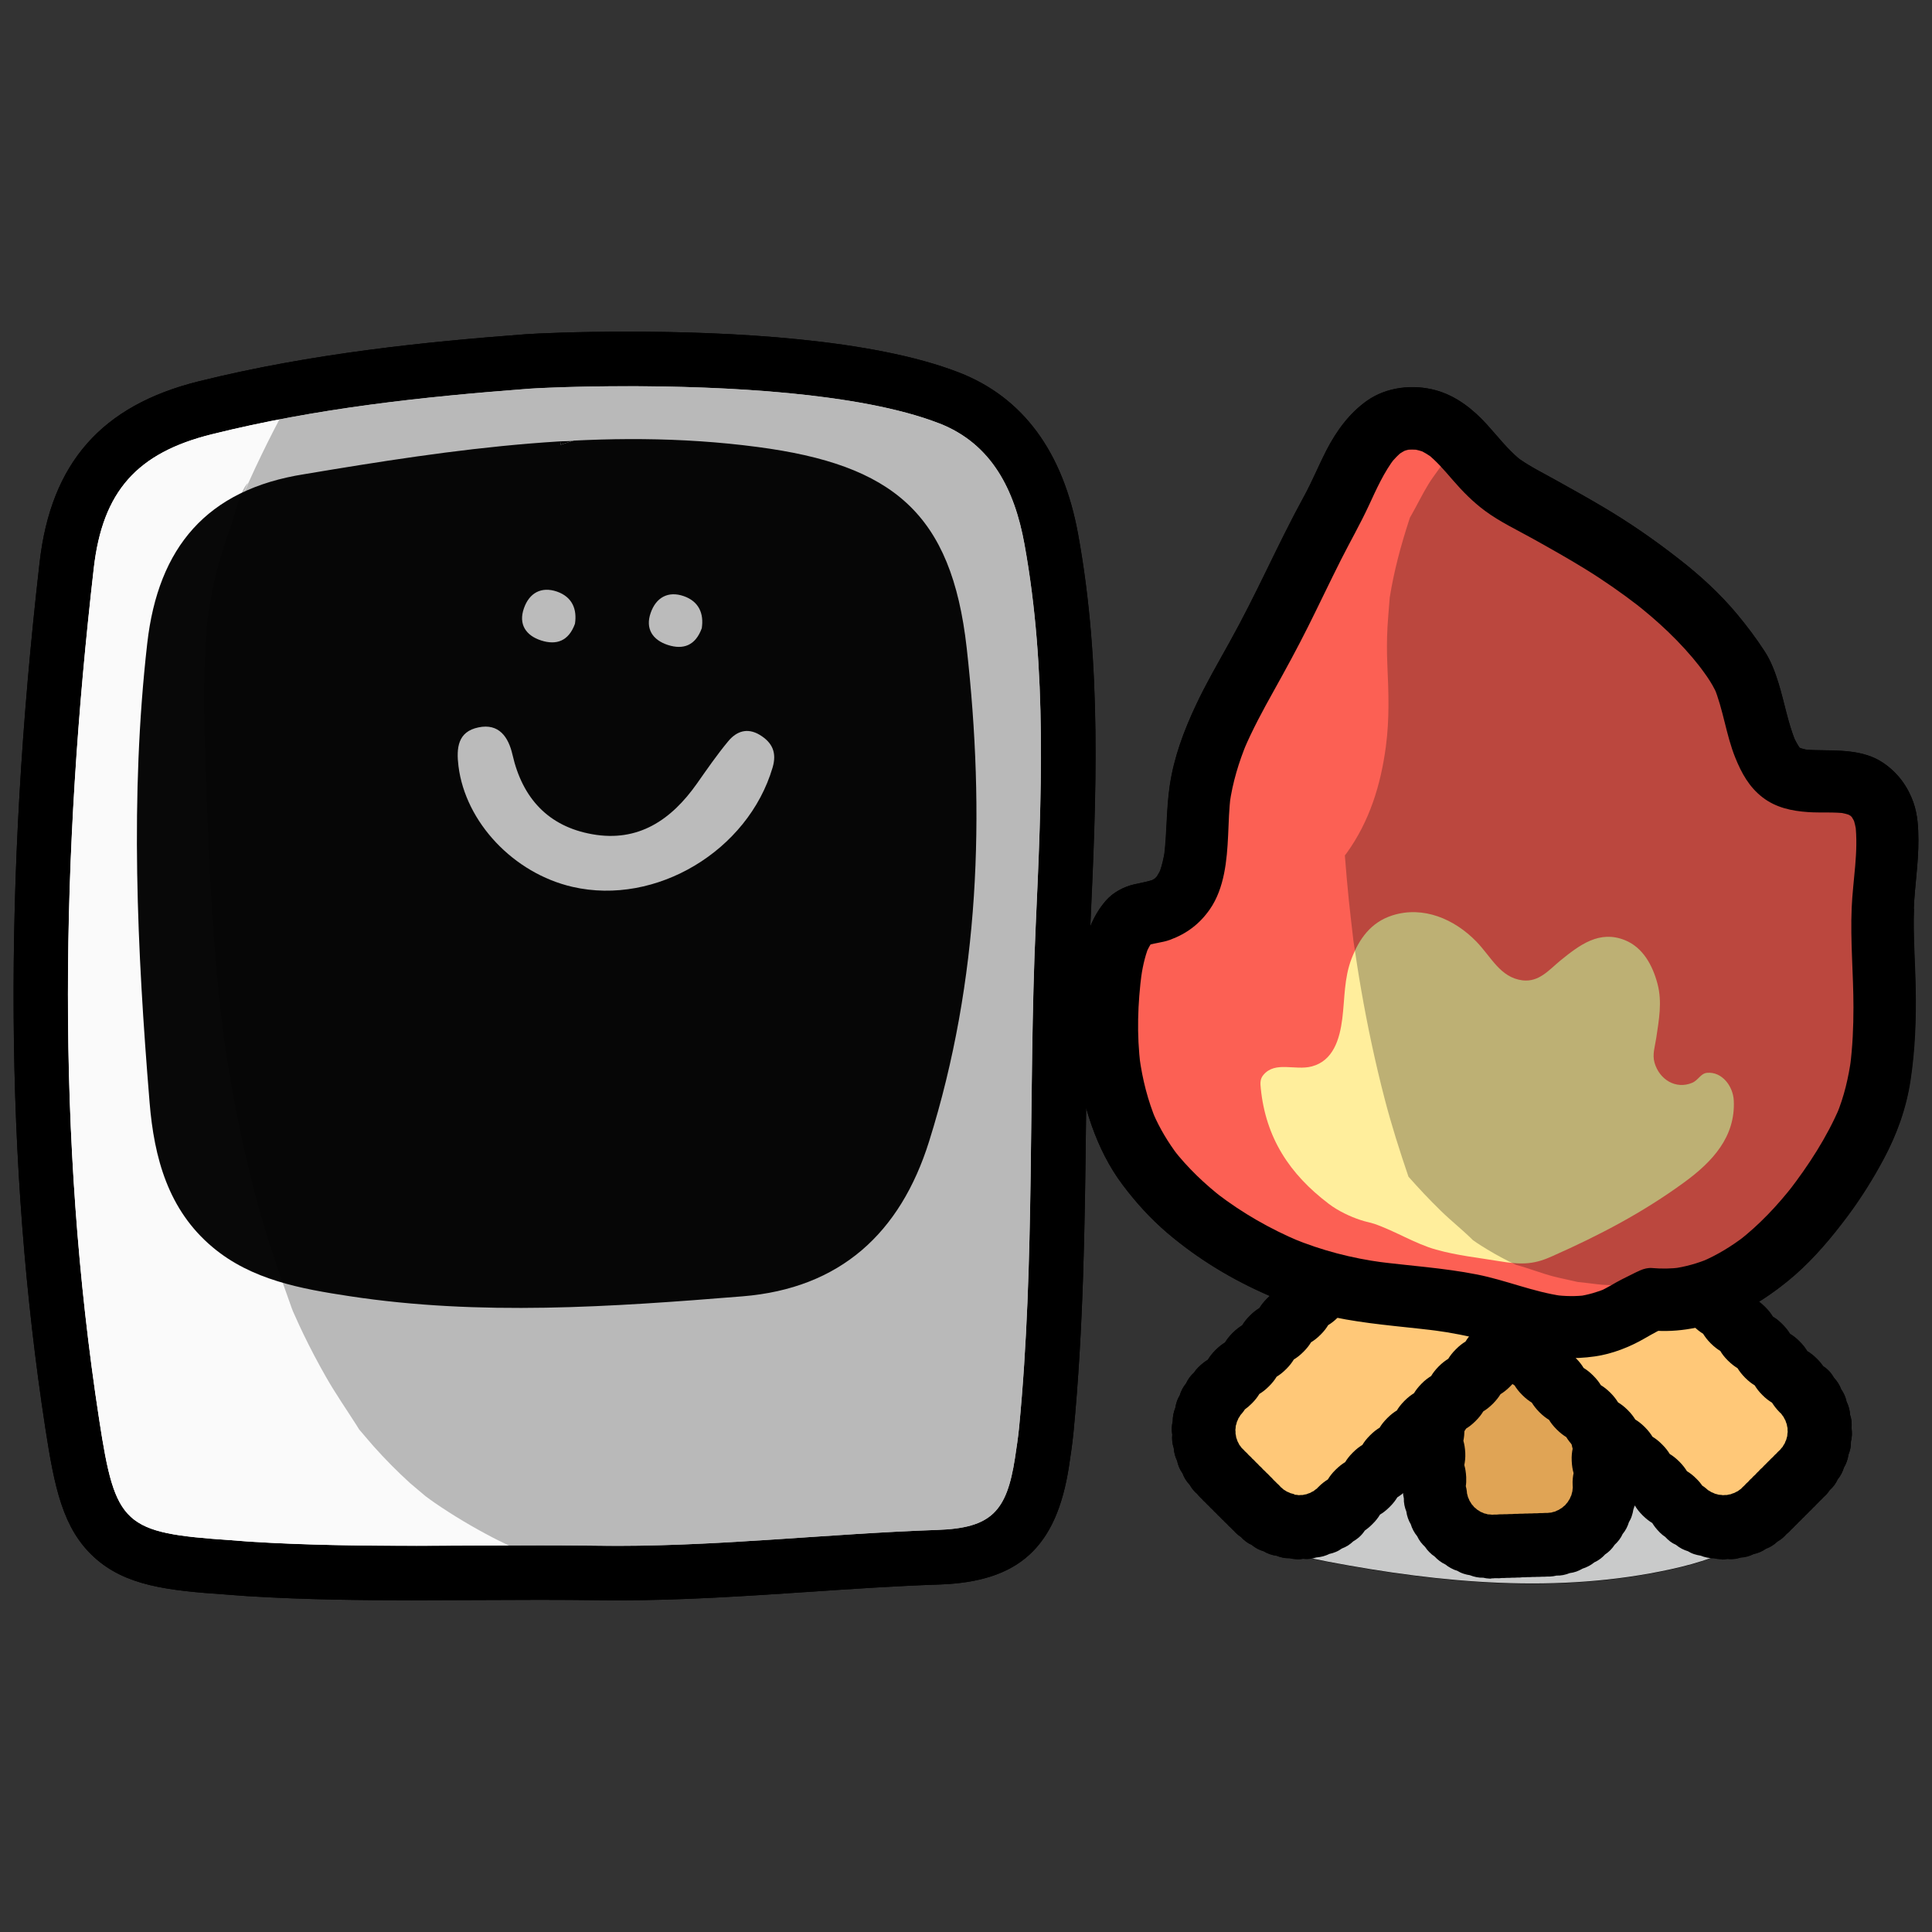 
<svg width="52" height="52" viewBox="0 0 52 52" fill="none" xmlns="http://www.w3.org/2000/svg">
<rect x="0" y="0" width="52" height="52" fill="#333333" stroke="none"/>
<path d="M51.51 24.452C51.535 23.836 51.638 23.223 51.634 22.605C51.634 22.275 51.613 21.923 51.504 21.61C51.349 21.164 51.08 20.799 50.688 20.532C50.151 20.167 49.473 20.203 48.855 20.188C48.777 20.188 48.702 20.182 48.624 20.176C48.565 20.165 48.509 20.151 48.452 20.132C48.45 20.132 48.448 20.13 48.446 20.128C48.442 20.123 48.435 20.117 48.429 20.113C48.381 20.042 48.339 19.966 48.301 19.889C48.112 19.402 48.02 18.884 47.867 18.387C47.777 18.097 47.668 17.802 47.504 17.546C47.276 17.191 47.022 16.854 46.753 16.531C46.3 15.988 45.778 15.507 45.22 15.071C44.547 14.542 43.848 14.058 43.11 13.624C42.703 13.383 42.288 13.154 41.875 12.923C41.546 12.739 41.195 12.565 40.887 12.347C40.564 12.076 40.306 11.742 40.023 11.43C39.648 11.015 39.192 10.654 38.643 10.503C38.031 10.335 37.319 10.413 36.793 10.784C36.311 11.124 35.967 11.602 35.698 12.122C35.489 12.529 35.316 12.957 35.096 13.357C34.74 14.008 34.415 14.675 34.09 15.341C33.771 15.996 33.446 16.648 33.091 17.286C32.781 17.846 32.458 18.399 32.187 18.978C31.862 19.668 31.594 20.386 31.483 21.143C31.392 21.751 31.407 22.363 31.338 22.974C31.311 23.131 31.275 23.284 31.223 23.435C31.195 23.492 31.164 23.544 31.13 23.596C31.113 23.613 31.097 23.63 31.08 23.647C31.057 23.662 31.032 23.676 31.007 23.689C30.849 23.739 30.69 23.766 30.528 23.802C30.243 23.867 29.952 24.022 29.759 24.247C29.578 24.456 29.446 24.687 29.346 24.933V24.88C29.503 21.457 29.662 17.917 29.016 14.375C28.611 12.158 27.531 10.692 25.803 10.023C23.465 9.117 19.668 8.926 16.896 8.926C15.524 8.926 14.444 8.974 14.138 8.997C11.504 9.196 8.4 9.505 5.346 10.264C2.733 10.914 1.374 12.46 1.067 15.13C0.084 23.729 0.134 31.352 1.22 38.439C1.466 40.035 1.69 41.141 2.531 41.91C3.372 42.68 4.496 42.81 6.113 42.919C6.187 42.923 6.258 42.93 6.332 42.936C6.434 42.944 6.537 42.953 6.64 42.959C8.249 43.06 9.857 43.072 11.078 43.072C11.655 43.072 12.231 43.068 12.808 43.066C13.379 43.064 13.951 43.06 14.522 43.06C15.092 43.06 15.604 43.064 16.069 43.07C16.252 43.072 16.432 43.074 16.615 43.074C18.362 43.074 20.103 42.957 21.789 42.844C22.938 42.766 24.125 42.686 25.285 42.647C27.422 42.573 28.433 41.652 28.771 39.471C28.817 39.169 28.861 38.873 28.892 38.563C29.165 35.744 29.199 32.9 29.23 30.149C29.23 30.04 29.232 29.928 29.234 29.819C29.278 29.979 29.327 30.134 29.381 30.291C29.585 30.864 29.851 31.407 30.218 31.893C30.572 32.365 30.965 32.797 31.413 33.181C32.246 33.892 33.177 34.45 34.178 34.882C34.155 34.903 34.13 34.926 34.104 34.951C34.008 35.048 33.947 35.13 33.899 35.209C33.823 35.255 33.739 35.316 33.641 35.415C33.544 35.511 33.483 35.593 33.435 35.673C33.36 35.719 33.276 35.78 33.177 35.878C33.081 35.975 33.02 36.057 32.972 36.136C32.896 36.182 32.812 36.243 32.714 36.342C32.617 36.438 32.559 36.52 32.51 36.6C32.435 36.646 32.351 36.707 32.25 36.807C32.206 36.854 32.169 36.9 32.137 36.946C32.095 36.984 32.053 37.028 32.015 37.08C31.976 37.133 31.946 37.185 31.923 37.237C31.887 37.282 31.852 37.332 31.822 37.389C31.791 37.447 31.77 37.504 31.753 37.558C31.724 37.607 31.697 37.661 31.676 37.724C31.655 37.785 31.642 37.844 31.634 37.898C31.613 37.951 31.594 38.007 31.581 38.072C31.569 38.137 31.564 38.198 31.564 38.255C31.552 38.309 31.541 38.37 31.539 38.435C31.537 38.5 31.541 38.561 31.552 38.615C31.548 38.67 31.546 38.731 31.552 38.796C31.558 38.861 31.573 38.922 31.592 38.976C31.596 39.033 31.604 39.094 31.621 39.157C31.638 39.217 31.661 39.274 31.684 39.324C31.695 39.379 31.713 39.438 31.738 39.498C31.766 39.559 31.797 39.612 31.829 39.658C31.848 39.71 31.875 39.765 31.908 39.821C31.944 39.876 31.982 39.924 32.02 39.964C32.047 40.012 32.08 40.065 32.124 40.113C32.156 40.149 32.187 40.182 32.221 40.209C32.244 40.239 32.269 40.266 32.294 40.293C32.311 40.31 32.33 40.327 32.347 40.344C32.361 40.36 32.378 40.379 32.395 40.396C32.412 40.413 32.428 40.428 32.445 40.442C32.46 40.459 32.475 40.476 32.492 40.492C32.508 40.509 32.525 40.524 32.542 40.539C32.556 40.556 32.571 40.57 32.586 40.587C32.603 40.604 32.619 40.62 32.638 40.635C32.653 40.652 32.668 40.669 32.684 40.685C32.701 40.702 32.718 40.717 32.735 40.732C32.749 40.748 32.764 40.763 32.779 40.78C32.796 40.797 32.814 40.813 32.833 40.83C32.848 40.847 32.863 40.864 32.88 40.88C32.894 40.895 32.909 40.91 32.926 40.922C32.94 40.939 32.955 40.956 32.972 40.971C32.989 40.987 33.005 41.004 33.024 41.019C33.039 41.036 33.053 41.053 33.07 41.069C33.085 41.084 33.102 41.099 33.119 41.113C33.133 41.13 33.15 41.149 33.167 41.164C33.181 41.178 33.198 41.193 33.215 41.208C33.23 41.224 33.244 41.241 33.259 41.256C33.305 41.302 33.353 41.34 33.402 41.371C33.439 41.413 33.483 41.455 33.536 41.493C33.588 41.533 33.641 41.562 33.693 41.585C33.737 41.621 33.788 41.657 33.846 41.688C33.905 41.717 33.96 41.74 34.014 41.755C34.062 41.785 34.117 41.812 34.18 41.833C34.243 41.854 34.301 41.868 34.358 41.875C34.41 41.896 34.469 41.914 34.532 41.927C34.597 41.94 34.656 41.942 34.712 41.942C34.767 41.954 34.826 41.965 34.891 41.967C34.901 41.967 34.912 41.967 34.922 41.967C34.975 41.967 35.025 41.963 35.071 41.954C35.128 41.959 35.189 41.961 35.256 41.954C35.268 41.954 35.277 41.948 35.289 41.948C35.44 41.982 35.591 42.013 35.742 42.04C38.79 42.619 41.95 42.911 44.979 42.244C45.342 42.164 45.703 42.068 46.051 41.94C46.078 41.94 46.105 41.942 46.13 41.942C46.185 41.954 46.244 41.965 46.309 41.967C46.319 41.967 46.33 41.967 46.342 41.967C46.395 41.967 46.445 41.963 46.491 41.954C46.548 41.959 46.608 41.961 46.676 41.954C46.739 41.946 46.797 41.933 46.85 41.917C46.906 41.914 46.967 41.904 47.03 41.887C47.093 41.87 47.15 41.847 47.2 41.822C47.255 41.812 47.313 41.793 47.374 41.768C47.435 41.74 47.487 41.709 47.533 41.678C47.586 41.659 47.64 41.631 47.697 41.598C47.752 41.562 47.8 41.524 47.84 41.487C47.888 41.459 47.94 41.426 47.989 41.382C48.024 41.35 48.058 41.317 48.085 41.283C48.114 41.26 48.144 41.235 48.171 41.208C48.188 41.191 48.203 41.174 48.217 41.157C48.236 41.143 48.253 41.126 48.27 41.109C48.286 41.092 48.301 41.076 48.316 41.059C48.335 41.044 48.351 41.027 48.368 41.011C48.383 40.996 48.398 40.979 48.412 40.962C48.429 40.948 48.444 40.933 48.46 40.918C48.477 40.901 48.494 40.885 48.509 40.866C48.526 40.851 48.542 40.837 48.559 40.82C48.576 40.803 48.59 40.786 48.605 40.769C48.622 40.755 48.639 40.74 48.656 40.723C48.672 40.706 48.687 40.692 48.702 40.673C48.718 40.658 48.735 40.644 48.752 40.627C48.767 40.612 48.781 40.595 48.796 40.578C48.813 40.564 48.83 40.549 48.846 40.532C48.863 40.516 48.878 40.499 48.892 40.482C48.909 40.467 48.926 40.453 48.941 40.436C48.958 40.419 48.972 40.404 48.987 40.386C49.004 40.371 49.02 40.356 49.037 40.339C49.054 40.323 49.069 40.308 49.083 40.289C49.1 40.274 49.117 40.26 49.134 40.243C49.18 40.197 49.218 40.149 49.249 40.1C49.291 40.063 49.333 40.019 49.373 39.966C49.41 39.914 49.44 39.861 49.463 39.811C49.499 39.767 49.534 39.717 49.564 39.66C49.593 39.603 49.616 39.547 49.631 39.494C49.66 39.446 49.687 39.391 49.708 39.331C49.731 39.268 49.744 39.207 49.752 39.148C49.773 39.096 49.792 39.037 49.805 38.974C49.815 38.911 49.819 38.852 49.819 38.796C49.832 38.741 49.843 38.683 49.845 38.62C49.847 38.553 49.845 38.492 49.834 38.435C49.84 38.378 49.84 38.318 49.834 38.253C49.828 38.188 49.813 38.129 49.796 38.076C49.794 38.02 49.784 37.959 49.767 37.896C49.75 37.833 49.727 37.774 49.702 37.724C49.692 37.669 49.673 37.611 49.648 37.552C49.62 37.491 49.589 37.437 49.557 37.391C49.538 37.338 49.511 37.282 49.475 37.225C49.44 37.17 49.402 37.124 49.364 37.082C49.337 37.034 49.304 36.984 49.262 36.933C49.201 36.864 49.136 36.81 49.073 36.77C49.031 36.709 48.978 36.642 48.903 36.569C48.806 36.472 48.723 36.411 48.643 36.363C48.597 36.287 48.536 36.201 48.437 36.103C48.341 36.006 48.259 35.946 48.179 35.897C48.133 35.822 48.072 35.738 47.974 35.639C47.877 35.543 47.796 35.482 47.716 35.434C47.67 35.358 47.609 35.274 47.51 35.176C47.452 35.117 47.399 35.073 47.347 35.035C47.691 34.821 48.018 34.576 48.32 34.312C48.848 33.846 49.301 33.307 49.723 32.743C50.088 32.254 50.413 31.736 50.7 31.199C51.059 30.528 51.311 29.826 51.424 29.073C51.548 28.255 51.577 27.437 51.562 26.613C51.55 25.895 51.491 25.174 51.518 24.459L51.51 24.452Z" fill="black"/>
<path d="M16.615 42.34C16.436 42.34 16.258 42.34 16.08 42.336C15.56 42.328 15.04 42.326 14.519 42.326C13.947 42.326 13.374 42.328 12.802 42.332C12.227 42.334 11.652 42.338 11.078 42.338C9.867 42.338 8.274 42.326 6.686 42.227C6.589 42.221 6.493 42.212 6.394 42.204C6.317 42.198 6.241 42.191 6.164 42.185C2.946 41.967 2.433 41.497 1.946 38.326C0.868 31.304 0.82 23.743 1.795 15.211C2.065 12.856 3.215 11.55 5.522 10.975C8.521 10.228 11.587 9.926 14.192 9.727C14.385 9.712 15.411 9.658 16.893 9.658C19.603 9.658 23.305 9.84 25.537 10.706C27.032 11.285 27.932 12.529 28.293 14.507C28.922 17.967 28.764 21.463 28.613 24.846L28.609 24.949C28.532 26.673 28.511 28.435 28.492 30.14C28.46 32.875 28.429 35.702 28.158 38.492C28.131 38.781 28.089 39.054 28.043 39.358C27.76 41.185 27.03 41.852 25.258 41.912C24.087 41.952 22.894 42.034 21.74 42.112C20.067 42.225 18.337 42.342 16.615 42.342V42.34Z" fill="#FAFAFA"/>
<path d="M16.896 10.394C19.425 10.394 23.129 10.56 25.273 11.392C26.692 11.944 27.307 13.185 27.571 14.639C28.192 18.051 28.03 21.487 27.875 24.918C27.672 29.417 27.863 33.93 27.428 38.42C27.401 38.695 27.359 38.97 27.317 39.245C27.095 40.683 26.682 41.128 25.23 41.178C22.355 41.277 19.494 41.606 16.613 41.606C16.439 41.606 16.262 41.606 16.088 41.602C15.566 41.594 15.042 41.592 14.52 41.592C13.372 41.592 12.223 41.604 11.076 41.604C9.626 41.604 8.177 41.583 6.73 41.493C6.558 41.483 6.384 41.464 6.212 41.453C3.322 41.258 3.106 41.057 2.67 38.215C1.497 30.581 1.646 22.948 2.523 15.295C2.76 13.221 3.689 12.187 5.698 11.688C8.519 10.985 11.369 10.679 14.247 10.461C14.48 10.444 15.512 10.394 16.894 10.394M15.086 11.969C15.199 11.931 15.312 11.898 15.426 11.862C15.316 11.868 15.21 11.873 15.101 11.879C15.096 11.908 15.092 11.938 15.086 11.969ZM16.896 8.926C15.524 8.926 14.444 8.974 14.138 8.997C11.504 9.196 8.4 9.505 5.346 10.264C2.733 10.914 1.374 12.46 1.067 15.13C0.084 23.729 0.134 31.352 1.22 38.439C1.466 40.035 1.69 41.141 2.531 41.91C3.372 42.68 4.496 42.81 6.113 42.919C6.187 42.923 6.258 42.93 6.332 42.936C6.434 42.944 6.537 42.953 6.64 42.959C8.249 43.06 9.857 43.072 11.078 43.072C11.655 43.072 12.231 43.068 12.808 43.066C13.379 43.064 13.951 43.06 14.522 43.06C15.092 43.06 15.604 43.064 16.069 43.07C16.252 43.072 16.432 43.074 16.615 43.074C18.362 43.074 20.103 42.957 21.789 42.844C22.938 42.766 24.125 42.686 25.285 42.647C27.422 42.573 28.433 41.652 28.771 39.471C28.817 39.169 28.861 38.873 28.892 38.563C29.165 35.744 29.199 32.9 29.23 30.149C29.249 28.452 29.27 26.696 29.346 24.983L29.35 24.88C29.505 21.457 29.664 17.917 29.018 14.375C28.613 12.158 27.533 10.692 25.805 10.023C23.467 9.117 19.671 8.926 16.898 8.926H16.896Z" fill="black"/>
<path d="M15.086 11.969C15.207 11.396 14.92 11.268 14.295 11.316C11.569 11.524 8.871 11.813 6.199 12.478C4.297 12.952 3.418 13.932 3.194 15.895C2.363 23.141 2.223 30.37 3.332 37.598C3.746 40.289 3.949 40.477 6.686 40.664C6.85 40.675 7.013 40.691 7.177 40.702C10.13 40.886 13.085 40.761 16.038 40.805C18.936 40.847 21.808 40.503 24.696 40.402C26.069 40.354 26.459 39.934 26.671 38.571C26.711 38.311 26.751 38.051 26.776 37.791C27.189 33.537 27.009 29.265 27.2 25.006C27.347 21.759 27.5 18.504 26.913 15.274C26.661 13.898 26.08 12.722 24.735 12.199C21.596 10.981 18.41 10.855 15.088 11.971L15.086 11.969Z" fill="#080808"/>
<path d="M25.274 11.392C26.694 11.944 27.309 13.185 27.573 14.639C28.194 18.051 28.032 21.487 27.877 24.918C27.674 29.417 27.864 33.93 27.43 38.42C27.403 38.695 27.361 38.97 27.319 39.245C27.097 40.683 26.684 41.128 25.232 41.178C22.183 41.283 19.15 41.648 16.09 41.604C12.971 41.558 9.848 41.69 6.732 41.495C6.56 41.485 6.386 41.466 6.214 41.455C3.324 41.26 3.108 41.059 2.671 38.217C1.499 30.585 1.648 22.951 2.525 15.297C2.762 13.223 3.691 12.189 5.7 11.69C8.521 10.987 11.371 10.681 14.249 10.463C14.909 10.413 21.956 10.107 25.272 11.394L25.274 11.392ZM8.194 12.762C5.568 13.173 4.257 14.729 3.963 17.317C3.494 21.443 3.689 25.555 4.026 29.67C4.148 31.159 4.525 32.567 5.725 33.571C6.776 34.452 8.108 34.689 9.402 34.886C12.923 35.423 16.459 35.176 19.985 34.891C22.615 34.677 24.232 33.19 25.006 30.723C26.371 26.375 26.518 21.902 26.019 17.441C25.612 13.808 24.03 12.51 20.387 12.03C16.266 11.485 12.223 12.086 8.194 12.762Z" fill="#FAFAFA"/>
<path d="M15.413 23.871C13.819 23.506 12.527 22.126 12.34 20.622C12.279 20.131 12.321 19.693 12.877 19.578C13.429 19.462 13.685 19.836 13.794 20.314C14.06 21.482 14.756 22.243 15.939 22.453C17.181 22.675 18.07 22.067 18.758 21.09C19.031 20.702 19.301 20.31 19.603 19.947C19.823 19.683 20.113 19.578 20.448 19.779C20.792 19.987 20.912 20.262 20.794 20.66C20.132 22.902 17.653 24.385 15.413 23.871Z" fill="#FCFCFC"/>
<path d="M15.475 16.789C15.306 17.256 14.976 17.37 14.567 17.239C14.156 17.107 13.948 16.803 14.102 16.371C14.244 15.962 14.567 15.778 14.989 15.922C15.402 16.065 15.536 16.398 15.475 16.789Z" fill="#FCFCFC"/>
<path d="M18.888 16.91C18.718 17.378 18.389 17.491 17.98 17.361C17.569 17.229 17.361 16.925 17.514 16.493C17.657 16.084 17.98 15.899 18.401 16.044C18.815 16.187 18.949 16.52 18.888 16.91Z" fill="#FCFCFC"/>
<path d="M44.499 35.935C40.795 34.892 36.864 35.962 33.169 37.03C32.938 37.097 32.691 37.174 32.548 37.367C32.416 37.548 32.406 37.787 32.401 38.009C32.387 38.984 32.443 40.041 33.058 40.798C33.691 41.579 34.752 41.843 35.74 42.032C38.788 42.611 41.948 42.902 44.977 42.235C45.719 42.072 46.466 41.843 47.083 41.398C47.699 40.952 48.173 40.255 48.188 39.496C48.213 38.343 47.231 37.42 46.225 36.856C45.063 36.203 43.76 35.805 42.433 35.698" fill="#C9CACA"/>
<path d="M39.874 31.588C39.907 31.588 39.909 31.632 39.943 31.63C39.976 31.628 39.974 31.583 40.008 31.581C40.041 31.579 40.044 31.625 40.077 31.623C40.111 31.621 40.108 31.577 40.142 31.575C40.176 31.573 40.178 31.619 40.211 31.617C40.245 31.615 40.243 31.571 40.278 31.569C40.314 31.567 40.314 31.613 40.348 31.611C40.381 31.609 40.379 31.565 40.413 31.562C40.446 31.56 40.448 31.607 40.482 31.604C40.515 31.602 40.513 31.558 40.549 31.556C40.585 31.554 40.585 31.6 40.618 31.598C40.652 31.596 40.65 31.552 40.683 31.55C40.717 31.548 40.719 31.594 40.752 31.592C40.786 31.59 40.784 31.546 40.817 31.544C40.851 31.541 40.853 31.588 40.887 31.585C40.92 31.583 40.918 31.539 40.954 31.537C40.989 31.535 40.989 31.581 41.023 31.579C41.056 31.577 41.054 31.533 41.088 31.531C41.121 31.529 41.124 31.575 41.159 31.573C41.195 31.571 41.193 31.527 41.226 31.525C41.26 31.523 41.262 31.569 41.298 31.567C41.337 31.567 41.377 31.52 41.415 31.52C41.453 31.52 41.491 31.569 41.528 31.575C41.566 31.581 41.612 31.541 41.652 31.548C41.692 31.554 41.719 31.609 41.757 31.617C41.795 31.625 41.845 31.596 41.883 31.609C41.921 31.621 41.94 31.678 41.975 31.695C42.011 31.711 42.065 31.686 42.101 31.705C42.137 31.724 42.147 31.783 42.181 31.804C42.214 31.825 42.271 31.81 42.302 31.833C42.334 31.856 42.336 31.917 42.365 31.942C42.395 31.967 42.453 31.961 42.483 31.988C42.512 32.016 42.504 32.076 42.529 32.106C42.554 32.135 42.615 32.137 42.638 32.169C42.661 32.2 42.646 32.259 42.667 32.29C42.688 32.322 42.747 32.334 42.766 32.37C42.785 32.406 42.76 32.46 42.776 32.496C42.793 32.531 42.848 32.552 42.86 32.588C42.873 32.624 42.841 32.676 42.852 32.714C42.862 32.752 42.915 32.779 42.921 32.819C42.927 32.859 42.89 32.903 42.894 32.943C42.898 32.982 42.946 33.018 42.948 33.056C42.955 33.219 42.908 33.221 42.915 33.383C42.921 33.544 42.965 33.544 42.971 33.708C42.978 33.872 42.931 33.874 42.938 34.037C42.944 34.201 42.988 34.199 42.994 34.362C43.001 34.526 42.955 34.528 42.961 34.692C42.967 34.855 43.011 34.853 43.017 35.017C43.024 35.18 42.978 35.182 42.984 35.346C42.99 35.51 43.034 35.508 43.041 35.671C43.047 35.835 43.001 35.837 43.007 36C43.013 36.164 43.057 36.162 43.064 36.325C43.07 36.489 43.024 36.491 43.03 36.655C43.036 36.818 43.08 36.816 43.087 36.98C43.093 37.143 43.047 37.145 43.053 37.309C43.059 37.473 43.103 37.471 43.11 37.634C43.116 37.798 43.07 37.8 43.076 37.964C43.083 38.127 43.127 38.125 43.133 38.289C43.139 38.452 43.093 38.454 43.099 38.618C43.106 38.781 43.15 38.779 43.156 38.943C43.162 39.106 43.116 39.109 43.122 39.272C43.129 39.436 43.173 39.436 43.179 39.599C43.185 39.763 43.139 39.765 43.145 39.931C43.145 39.971 43.192 40.011 43.192 40.048C43.192 40.086 43.143 40.124 43.137 40.161C43.131 40.199 43.171 40.245 43.164 40.285C43.158 40.325 43.103 40.352 43.095 40.39C43.087 40.428 43.116 40.478 43.103 40.516C43.091 40.554 43.034 40.572 43.017 40.608C43.001 40.644 43.026 40.698 43.007 40.734C42.988 40.77 42.929 40.78 42.908 40.814C42.888 40.847 42.902 40.904 42.879 40.935C42.856 40.967 42.795 40.969 42.77 40.998C42.745 41.028 42.751 41.086 42.724 41.116C42.697 41.145 42.636 41.137 42.606 41.162C42.577 41.187 42.575 41.248 42.544 41.271C42.512 41.294 42.453 41.279 42.422 41.3C42.39 41.321 42.378 41.38 42.342 41.399C42.306 41.418 42.252 41.393 42.216 41.409C42.181 41.426 42.16 41.481 42.124 41.493C42.088 41.506 42.036 41.474 41.998 41.485C41.96 41.495 41.933 41.548 41.893 41.554C41.853 41.56 41.809 41.523 41.77 41.527C41.73 41.531 41.694 41.579 41.656 41.581C41.623 41.581 41.621 41.537 41.587 41.539C41.554 41.541 41.556 41.586 41.522 41.588C41.489 41.59 41.486 41.544 41.453 41.546C41.419 41.548 41.421 41.592 41.388 41.594C41.354 41.596 41.352 41.55 41.319 41.552C41.285 41.554 41.287 41.598 41.252 41.6C41.216 41.602 41.216 41.556 41.182 41.558C41.149 41.56 41.151 41.604 41.117 41.606C41.084 41.609 41.082 41.562 41.048 41.565C41.015 41.567 41.017 41.611 40.981 41.613C40.945 41.615 40.945 41.569 40.912 41.571C40.878 41.573 40.88 41.617 40.847 41.619C40.813 41.621 40.811 41.575 40.778 41.577C40.744 41.579 40.746 41.623 40.712 41.625C40.679 41.627 40.677 41.581 40.643 41.583C40.61 41.586 40.612 41.63 40.576 41.632C40.541 41.634 40.541 41.588 40.507 41.59C40.473 41.592 40.475 41.636 40.442 41.638C40.408 41.64 40.406 41.594 40.371 41.596C40.335 41.598 40.337 41.642 40.304 41.644C40.27 41.646 40.268 41.6 40.232 41.602C40.192 41.602 40.153 41.648 40.115 41.648C40.077 41.648 40.039 41.6 40.002 41.594C39.964 41.588 39.918 41.627 39.878 41.621C39.838 41.615 39.811 41.56 39.773 41.552C39.735 41.544 39.685 41.573 39.647 41.56C39.609 41.548 39.59 41.491 39.555 41.474C39.519 41.458 39.465 41.483 39.429 41.464C39.393 41.445 39.383 41.386 39.349 41.365C39.316 41.344 39.259 41.359 39.228 41.336C39.196 41.313 39.194 41.252 39.165 41.227C39.135 41.202 39.077 41.208 39.047 41.181C39.018 41.154 39.026 41.093 39.001 41.063C38.976 41.034 38.915 41.032 38.892 41C38.869 40.969 38.884 40.91 38.863 40.879C38.842 40.847 38.783 40.835 38.764 40.799C38.745 40.763 38.77 40.709 38.754 40.673C38.737 40.638 38.682 40.617 38.67 40.581C38.657 40.545 38.689 40.493 38.678 40.455C38.668 40.417 38.615 40.39 38.609 40.35C38.603 40.31 38.64 40.266 38.636 40.227C38.632 40.187 38.584 40.151 38.582 40.113C38.575 39.95 38.621 39.947 38.615 39.786C38.609 39.624 38.565 39.624 38.559 39.461C38.552 39.297 38.598 39.295 38.592 39.132C38.586 38.968 38.542 38.97 38.535 38.807C38.529 38.643 38.575 38.641 38.569 38.477C38.563 38.314 38.519 38.316 38.513 38.152C38.506 37.989 38.552 37.986 38.546 37.823C38.54 37.659 38.496 37.661 38.489 37.498C38.483 37.334 38.529 37.332 38.523 37.169C38.517 37.005 38.473 37.007 38.466 36.843C38.46 36.68 38.506 36.678 38.5 36.514C38.494 36.351 38.45 36.353 38.443 36.189C38.437 36.026 38.483 36.023 38.477 35.86C38.471 35.696 38.426 35.698 38.42 35.535C38.414 35.371 38.46 35.369 38.454 35.206C38.447 35.042 38.403 35.044 38.397 34.88C38.391 34.717 38.437 34.715 38.431 34.551C38.424 34.388 38.38 34.39 38.374 34.226C38.368 34.062 38.414 34.06 38.408 33.897C38.401 33.733 38.357 33.733 38.351 33.57C38.345 33.406 38.391 33.404 38.385 33.238C38.385 33.198 38.338 33.158 38.338 33.121C38.338 33.083 38.387 33.045 38.393 33.008C38.399 32.97 38.359 32.924 38.366 32.884C38.372 32.844 38.426 32.817 38.435 32.779C38.443 32.741 38.414 32.691 38.426 32.653C38.439 32.615 38.496 32.596 38.513 32.561C38.529 32.525 38.504 32.471 38.523 32.435C38.542 32.399 38.6 32.389 38.621 32.355C38.642 32.322 38.628 32.265 38.651 32.234C38.674 32.202 38.735 32.2 38.76 32.171C38.785 32.141 38.779 32.083 38.806 32.053C38.833 32.024 38.894 32.032 38.923 32.007C38.953 31.982 38.955 31.921 38.986 31.898C39.018 31.875 39.077 31.89 39.108 31.869C39.14 31.848 39.152 31.789 39.188 31.77C39.223 31.751 39.278 31.776 39.314 31.76C39.349 31.743 39.37 31.688 39.406 31.676C39.442 31.663 39.494 31.695 39.532 31.684C39.569 31.674 39.597 31.621 39.637 31.615C39.676 31.609 39.721 31.646 39.76 31.642C39.8 31.638 39.836 31.59 39.874 31.588Z" fill="#E0A455"/>
<path d="M40.134 42.489C40.123 42.489 40.113 42.489 40.1 42.489C40.035 42.487 39.974 42.477 39.92 42.464C39.865 42.466 39.803 42.462 39.74 42.449C39.675 42.437 39.616 42.418 39.563 42.397C39.509 42.389 39.448 42.376 39.387 42.355C39.324 42.334 39.27 42.307 39.221 42.277C39.167 42.263 39.11 42.24 39.054 42.208C38.995 42.177 38.945 42.143 38.903 42.108C38.852 42.084 38.8 42.055 38.748 42.015C38.695 41.975 38.651 41.935 38.613 41.894C38.565 41.862 38.517 41.824 38.471 41.776C38.425 41.73 38.387 41.684 38.357 41.636C38.316 41.598 38.276 41.554 38.236 41.503C38.198 41.451 38.167 41.399 38.144 41.348C38.108 41.304 38.072 41.254 38.041 41.195C38.009 41.136 37.988 41.08 37.971 41.025C37.942 40.977 37.915 40.922 37.894 40.86C37.873 40.799 37.858 40.738 37.852 40.683C37.831 40.631 37.812 40.574 37.8 40.511C37.787 40.446 37.783 40.386 37.785 40.329C37.772 40.274 37.762 40.214 37.76 40.149C37.753 40.01 37.768 39.91 37.785 39.821C37.76 39.733 37.741 39.633 37.734 39.496C37.728 39.358 37.743 39.255 37.76 39.167C37.734 39.077 37.716 38.978 37.709 38.842C37.703 38.703 37.718 38.601 37.734 38.513C37.709 38.422 37.691 38.324 37.684 38.188C37.678 38.049 37.693 37.946 37.709 37.858C37.684 37.768 37.665 37.669 37.659 37.533C37.653 37.395 37.667 37.292 37.684 37.204C37.659 37.114 37.64 37.015 37.634 36.879C37.628 36.74 37.642 36.638 37.659 36.55C37.634 36.462 37.615 36.361 37.609 36.224C37.605 36.086 37.617 35.983 37.634 35.895C37.609 35.805 37.59 35.706 37.584 35.57C37.577 35.432 37.592 35.329 37.609 35.241C37.584 35.151 37.565 35.052 37.558 34.916C37.552 34.777 37.567 34.675 37.584 34.587C37.558 34.496 37.539 34.396 37.533 34.259C37.527 34.119 37.542 34.016 37.558 33.93C37.533 33.84 37.514 33.739 37.508 33.603C37.504 33.498 37.51 33.412 37.521 33.341C37.504 33.269 37.491 33.188 37.495 33.097C37.498 33.03 37.508 32.969 37.521 32.915C37.521 32.858 37.523 32.797 37.535 32.733C37.548 32.667 37.567 32.609 37.588 32.556C37.596 32.5 37.609 32.441 37.63 32.378C37.651 32.315 37.678 32.261 37.707 32.212C37.724 32.158 37.745 32.101 37.776 32.042C37.806 31.986 37.842 31.936 37.877 31.891C37.9 31.841 37.932 31.787 37.969 31.734C38.007 31.682 38.049 31.638 38.091 31.6C38.123 31.554 38.16 31.506 38.206 31.459C38.253 31.413 38.301 31.375 38.347 31.344C38.385 31.302 38.429 31.26 38.481 31.222C38.534 31.183 38.586 31.153 38.639 31.13C38.682 31.094 38.733 31.059 38.789 31.029C38.848 30.998 38.905 30.977 38.959 30.96C39.008 30.931 39.064 30.904 39.127 30.883C39.188 30.862 39.247 30.847 39.303 30.841C39.354 30.82 39.412 30.801 39.475 30.79C39.54 30.778 39.601 30.771 39.658 30.776C39.712 30.763 39.773 30.753 39.838 30.75C39.859 30.75 39.882 30.75 39.903 30.75C39.926 30.748 39.949 30.746 39.972 30.746C39.993 30.746 40.016 30.746 40.039 30.746C40.06 30.744 40.081 30.742 40.102 30.742C40.126 30.742 40.151 30.742 40.174 30.742C40.197 30.74 40.22 30.738 40.243 30.736C40.266 30.736 40.289 30.736 40.312 30.736C40.335 30.734 40.356 30.732 40.379 30.732C40.402 30.732 40.423 30.732 40.446 30.732C40.469 30.73 40.492 30.727 40.516 30.727C40.539 30.727 40.56 30.727 40.583 30.727C40.606 30.725 40.629 30.723 40.652 30.723C40.673 30.723 40.696 30.723 40.719 30.723C40.74 30.721 40.761 30.719 40.782 30.719C40.805 30.719 40.828 30.719 40.853 30.719C40.874 30.717 40.897 30.715 40.92 30.713C40.943 30.713 40.969 30.713 40.992 30.713C41.015 30.711 41.038 30.709 41.061 30.706C41.084 30.706 41.107 30.706 41.13 30.706C41.151 30.704 41.174 30.702 41.195 30.702C41.233 30.702 41.273 30.702 41.308 30.704C41.352 30.698 41.401 30.696 41.449 30.698C41.514 30.7 41.575 30.711 41.629 30.723C41.688 30.723 41.745 30.725 41.81 30.738C41.875 30.75 41.933 30.769 41.986 30.79C42.042 30.799 42.101 30.811 42.162 30.832C42.225 30.853 42.279 30.881 42.328 30.91C42.382 30.927 42.441 30.948 42.5 30.979C42.558 31.009 42.607 31.044 42.651 31.08C42.701 31.103 42.753 31.134 42.806 31.172C42.858 31.21 42.902 31.252 42.94 31.294C42.986 31.323 43.032 31.361 43.078 31.407C43.125 31.453 43.164 31.503 43.194 31.55C43.236 31.587 43.278 31.631 43.316 31.684C43.355 31.736 43.385 31.791 43.41 31.841C43.446 31.885 43.481 31.936 43.511 31.994C43.542 32.051 43.563 32.108 43.578 32.162C43.607 32.21 43.634 32.265 43.655 32.328C43.676 32.389 43.691 32.449 43.697 32.504C43.718 32.556 43.737 32.615 43.75 32.68C43.762 32.743 43.766 32.804 43.764 32.86C43.777 32.915 43.787 32.974 43.789 33.039C43.796 33.177 43.781 33.278 43.764 33.366C43.789 33.454 43.808 33.555 43.815 33.691C43.821 33.829 43.806 33.932 43.789 34.02C43.815 34.11 43.834 34.209 43.84 34.345C43.846 34.484 43.831 34.587 43.815 34.675C43.84 34.763 43.859 34.863 43.865 35C43.871 35.138 43.857 35.241 43.84 35.329C43.865 35.419 43.884 35.518 43.89 35.654C43.897 35.792 43.882 35.895 43.865 35.983C43.89 36.074 43.909 36.172 43.915 36.308C43.922 36.447 43.907 36.55 43.89 36.638C43.915 36.726 43.934 36.826 43.941 36.963C43.947 37.101 43.932 37.204 43.915 37.292C43.941 37.382 43.959 37.481 43.966 37.617C43.972 37.755 43.957 37.858 43.941 37.946C43.966 38.037 43.984 38.135 43.991 38.272C43.997 38.41 43.983 38.513 43.966 38.601C43.991 38.691 44.01 38.789 44.016 38.926C44.022 39.066 44.008 39.169 43.991 39.255C44.016 39.345 44.035 39.444 44.041 39.58C44.045 39.687 44.039 39.771 44.029 39.844C44.045 39.916 44.058 40 44.054 40.092C44.052 40.157 44.041 40.218 44.029 40.272C44.029 40.329 44.026 40.388 44.014 40.453C44.001 40.518 43.983 40.576 43.962 40.629C43.953 40.683 43.941 40.744 43.919 40.805C43.899 40.868 43.871 40.922 43.842 40.971C43.827 41.023 43.804 41.08 43.775 41.136C43.743 41.195 43.71 41.245 43.674 41.287C43.651 41.338 43.622 41.39 43.582 41.443C43.542 41.495 43.5 41.541 43.458 41.579C43.427 41.627 43.389 41.675 43.343 41.722C43.297 41.768 43.248 41.806 43.202 41.837C43.164 41.879 43.12 41.921 43.068 41.959C43.016 41.998 42.963 42.028 42.911 42.051C42.867 42.087 42.816 42.122 42.76 42.151C42.701 42.183 42.644 42.204 42.592 42.221C42.544 42.25 42.491 42.275 42.43 42.298C42.367 42.319 42.307 42.334 42.25 42.34C42.198 42.361 42.139 42.38 42.072 42.393C42.009 42.405 41.948 42.41 41.894 42.407C41.841 42.42 41.78 42.431 41.717 42.433C41.694 42.433 41.671 42.433 41.648 42.433C41.625 42.435 41.602 42.437 41.579 42.437C41.556 42.437 41.533 42.437 41.51 42.437C41.489 42.439 41.466 42.441 41.443 42.441C41.419 42.441 41.399 42.441 41.376 42.441C41.352 42.443 41.329 42.445 41.306 42.445C41.283 42.445 41.262 42.445 41.239 42.445C41.218 42.447 41.197 42.449 41.176 42.449C41.153 42.449 41.13 42.449 41.107 42.449C41.086 42.451 41.063 42.453 41.042 42.453C41.019 42.453 40.994 42.453 40.971 42.453C40.948 42.456 40.925 42.458 40.901 42.46C40.878 42.46 40.855 42.46 40.832 42.46C40.811 42.462 40.788 42.464 40.765 42.464C40.742 42.464 40.721 42.464 40.698 42.464C40.675 42.466 40.652 42.468 40.629 42.468C40.606 42.468 40.585 42.468 40.562 42.468C40.539 42.47 40.516 42.472 40.492 42.472C40.469 42.472 40.446 42.472 40.423 42.472C40.4 42.474 40.377 42.477 40.352 42.479C40.314 42.479 40.276 42.479 40.239 42.477C40.205 42.481 40.172 42.483 40.136 42.483L40.134 42.489ZM40.056 40.759C40.075 40.759 40.094 40.761 40.113 40.763C40.13 40.763 40.147 40.767 40.163 40.769C40.18 40.769 40.199 40.767 40.218 40.765C40.241 40.765 40.264 40.765 40.287 40.765C40.31 40.763 40.333 40.761 40.358 40.759C40.381 40.759 40.404 40.759 40.428 40.759C40.451 40.757 40.471 40.755 40.495 40.755C40.518 40.755 40.541 40.755 40.564 40.755C40.587 40.753 40.608 40.751 40.631 40.751C40.654 40.751 40.677 40.751 40.7 40.751C40.723 40.748 40.744 40.746 40.767 40.746C40.79 40.746 40.811 40.746 40.834 40.746C40.857 40.744 40.88 40.742 40.904 40.742C40.927 40.742 40.948 40.742 40.971 40.742C40.994 40.74 41.017 40.738 41.04 40.738C41.063 40.738 41.084 40.738 41.107 40.738C41.128 40.736 41.149 40.734 41.17 40.734C41.193 40.734 41.216 40.734 41.239 40.734C41.26 40.732 41.283 40.73 41.304 40.73C41.327 40.73 41.35 40.73 41.376 40.73C41.399 40.727 41.422 40.725 41.445 40.725C41.468 40.725 41.489 40.725 41.512 40.725C41.535 40.723 41.558 40.721 41.581 40.721C41.604 40.721 41.629 40.721 41.652 40.721C41.669 40.719 41.684 40.717 41.701 40.715C41.717 40.715 41.736 40.711 41.753 40.711C41.768 40.706 41.785 40.7 41.801 40.696C41.82 40.692 41.837 40.688 41.856 40.683C41.87 40.675 41.885 40.669 41.902 40.66C41.919 40.652 41.935 40.646 41.952 40.639C41.967 40.629 41.982 40.618 41.996 40.61C42.011 40.599 42.028 40.591 42.042 40.583C42.055 40.57 42.068 40.56 42.082 40.547C42.097 40.535 42.109 40.524 42.124 40.514C42.135 40.499 42.147 40.486 42.158 40.472C42.17 40.457 42.181 40.444 42.193 40.432C42.202 40.417 42.21 40.402 42.221 40.386C42.231 40.371 42.24 40.356 42.25 40.342C42.256 40.325 42.263 40.308 42.271 40.291C42.279 40.274 42.286 40.26 42.294 40.243C42.298 40.226 42.303 40.207 42.307 40.188C42.311 40.172 42.315 40.155 42.321 40.138C42.321 40.119 42.324 40.102 42.326 40.084C42.326 40.067 42.33 40.05 42.332 40.033C42.332 40.016 42.33 39.998 42.328 39.979C42.321 39.84 42.336 39.737 42.353 39.649C42.328 39.559 42.309 39.459 42.303 39.322C42.296 39.184 42.311 39.079 42.328 38.993C42.303 38.903 42.284 38.804 42.277 38.668C42.271 38.529 42.286 38.427 42.303 38.339C42.277 38.248 42.258 38.15 42.252 38.014C42.246 37.875 42.261 37.772 42.277 37.684C42.252 37.594 42.233 37.493 42.227 37.359C42.221 37.221 42.235 37.118 42.252 37.032C42.227 36.944 42.208 36.843 42.202 36.707C42.196 36.569 42.21 36.466 42.227 36.378C42.202 36.287 42.183 36.189 42.177 36.053C42.17 35.914 42.185 35.811 42.202 35.723C42.177 35.633 42.158 35.535 42.151 35.398C42.145 35.26 42.16 35.157 42.177 35.069C42.151 34.981 42.133 34.88 42.126 34.744C42.122 34.605 42.135 34.503 42.151 34.414C42.126 34.324 42.107 34.226 42.101 34.089C42.095 33.951 42.109 33.848 42.126 33.76C42.101 33.67 42.082 33.571 42.076 33.435C42.072 33.341 42.076 33.261 42.087 33.194C42.074 33.152 42.066 33.106 42.059 33.055C42.059 33.037 42.055 33.02 42.055 33.003C42.049 32.986 42.044 32.969 42.04 32.951C42.036 32.934 42.032 32.917 42.028 32.9C42.019 32.886 42.013 32.869 42.005 32.852C41.998 32.835 41.99 32.818 41.986 32.804C41.975 32.789 41.965 32.774 41.954 32.758C41.946 32.743 41.935 32.728 41.927 32.712C41.914 32.699 41.902 32.686 41.891 32.672C41.879 32.657 41.868 32.644 41.858 32.63C41.843 32.619 41.831 32.607 41.816 32.596C41.801 32.584 41.789 32.573 41.776 32.56C41.761 32.552 41.745 32.544 41.73 32.533C41.715 32.523 41.699 32.514 41.686 32.504C41.669 32.498 41.652 32.491 41.636 32.485C41.619 32.477 41.602 32.47 41.587 32.462C41.571 32.458 41.554 32.453 41.535 32.449C41.518 32.445 41.501 32.439 41.484 32.435C41.468 32.435 41.451 32.432 41.432 32.43C41.413 32.43 41.397 32.426 41.378 32.422C41.361 32.422 41.344 32.424 41.327 32.426C41.302 32.426 41.279 32.426 41.256 32.426C41.233 32.428 41.208 32.43 41.182 32.432C41.16 32.432 41.139 32.432 41.115 32.432C41.092 32.435 41.069 32.437 41.046 32.437C41.023 32.437 41.002 32.437 40.979 32.437C40.956 32.439 40.933 32.441 40.91 32.441C40.887 32.441 40.866 32.441 40.843 32.441C40.82 32.443 40.797 32.445 40.774 32.445C40.753 32.445 40.73 32.445 40.706 32.445C40.685 32.447 40.664 32.449 40.644 32.449C40.618 32.449 40.595 32.449 40.572 32.449C40.549 32.451 40.526 32.453 40.503 32.456C40.48 32.456 40.457 32.456 40.434 32.456C40.411 32.458 40.39 32.46 40.367 32.46C40.344 32.46 40.323 32.46 40.3 32.46C40.276 32.462 40.253 32.464 40.23 32.464C40.209 32.464 40.186 32.464 40.163 32.464C40.14 32.466 40.117 32.468 40.094 32.468C40.071 32.468 40.048 32.468 40.027 32.468C40.004 32.47 39.983 32.472 39.96 32.472C39.935 32.472 39.912 32.472 39.886 32.472C39.87 32.474 39.855 32.477 39.838 32.479C39.821 32.479 39.803 32.483 39.786 32.483C39.769 32.489 39.752 32.493 39.733 32.498C39.717 32.502 39.7 32.506 39.683 32.51C39.666 32.519 39.651 32.527 39.635 32.533C39.618 32.539 39.603 32.546 39.587 32.552C39.574 32.563 39.559 32.571 39.544 32.579C39.528 32.59 39.513 32.598 39.496 32.607C39.484 32.619 39.471 32.63 39.459 32.642C39.444 32.655 39.429 32.667 39.414 32.678C39.404 32.693 39.391 32.705 39.381 32.72C39.368 32.734 39.358 32.747 39.345 32.76C39.337 32.774 39.328 32.791 39.318 32.806C39.307 32.821 39.299 32.837 39.289 32.85C39.282 32.867 39.276 32.883 39.268 32.9C39.261 32.917 39.253 32.932 39.247 32.946C39.242 32.963 39.238 32.98 39.234 32.999C39.23 33.016 39.224 33.032 39.219 33.049C39.219 33.066 39.217 33.083 39.215 33.099C39.215 33.118 39.211 33.137 39.207 33.154C39.207 33.173 39.209 33.19 39.211 33.211C39.217 33.349 39.203 33.452 39.186 33.54C39.211 33.63 39.23 33.731 39.236 33.867C39.242 34.005 39.228 34.11 39.211 34.196C39.236 34.287 39.255 34.385 39.261 34.522C39.268 34.66 39.253 34.763 39.236 34.851C39.261 34.941 39.28 35.042 39.287 35.178C39.293 35.316 39.278 35.419 39.261 35.507C39.287 35.597 39.305 35.696 39.312 35.832C39.318 35.971 39.303 36.074 39.287 36.162C39.312 36.25 39.331 36.35 39.337 36.487C39.343 36.625 39.328 36.728 39.312 36.816C39.337 36.906 39.356 37.005 39.362 37.141C39.368 37.279 39.354 37.382 39.337 37.47C39.362 37.558 39.381 37.659 39.387 37.795C39.394 37.934 39.379 38.037 39.362 38.125C39.387 38.215 39.406 38.313 39.412 38.45C39.419 38.588 39.404 38.691 39.387 38.779C39.412 38.867 39.431 38.968 39.438 39.104C39.444 39.242 39.429 39.345 39.412 39.433C39.438 39.522 39.456 39.622 39.463 39.758C39.467 39.853 39.463 39.933 39.452 40C39.465 40.042 39.473 40.088 39.48 40.14C39.48 40.157 39.484 40.176 39.484 40.193C39.49 40.209 39.494 40.226 39.498 40.245C39.503 40.262 39.507 40.281 39.511 40.297C39.519 40.314 39.526 40.329 39.534 40.346C39.54 40.362 39.547 40.377 39.553 40.394C39.563 40.409 39.572 40.423 39.582 40.438C39.593 40.453 39.601 40.469 39.609 40.484C39.622 40.497 39.635 40.511 39.647 40.526C39.658 40.539 39.67 40.553 39.679 40.566C39.693 40.576 39.706 40.587 39.721 40.599C39.735 40.612 39.748 40.623 39.761 40.635C39.775 40.644 39.792 40.652 39.807 40.662C39.821 40.673 39.836 40.681 39.851 40.692C39.867 40.698 39.884 40.704 39.901 40.711C39.918 40.719 39.932 40.725 39.949 40.734C39.966 40.738 39.981 40.74 39.998 40.744C40.016 40.748 40.033 40.755 40.05 40.761L40.056 40.759Z" fill="black"/>
<path d="M40.405 33.536C40.428 33.513 40.461 33.544 40.484 33.519C40.507 33.494 40.476 33.462 40.499 33.439C40.522 33.416 40.556 33.448 40.579 33.425C40.602 33.402 40.57 33.368 40.596 33.345C40.621 33.322 40.652 33.353 40.675 33.328C40.698 33.303 40.667 33.272 40.692 33.248C40.717 33.225 40.746 33.257 40.77 33.234C40.793 33.211 40.761 33.179 40.784 33.154C40.807 33.129 40.839 33.163 40.864 33.139C40.889 33.116 40.856 33.083 40.881 33.06C40.906 33.037 40.937 33.068 40.96 33.043C40.983 33.018 40.952 32.986 40.977 32.963C41.002 32.94 41.034 32.972 41.057 32.947C41.08 32.921 41.048 32.89 41.074 32.867C41.099 32.844 41.13 32.875 41.153 32.85C41.176 32.825 41.145 32.793 41.17 32.77C41.195 32.747 41.227 32.779 41.25 32.754C41.273 32.728 41.242 32.697 41.267 32.674C41.292 32.651 41.323 32.68 41.348 32.657C41.374 32.634 41.342 32.6 41.365 32.575C41.388 32.55 41.422 32.582 41.447 32.559C41.474 32.531 41.472 32.47 41.502 32.445C41.531 32.42 41.59 32.431 41.621 32.407C41.653 32.384 41.659 32.326 41.692 32.305C41.726 32.284 41.783 32.305 41.816 32.286C41.85 32.267 41.867 32.21 41.902 32.194C41.938 32.177 41.99 32.206 42.028 32.194C42.066 32.181 42.089 32.127 42.127 32.116C42.164 32.105 42.212 32.141 42.25 32.135C42.288 32.129 42.322 32.078 42.359 32.072C42.397 32.066 42.441 32.11 42.481 32.108C42.521 32.105 42.559 32.062 42.598 32.063C42.638 32.066 42.674 32.114 42.712 32.118C42.749 32.122 42.796 32.084 42.835 32.091C42.875 32.097 42.903 32.152 42.94 32.16C42.978 32.168 43.028 32.139 43.066 32.152C43.104 32.164 43.123 32.221 43.158 32.236C43.194 32.25 43.249 32.227 43.284 32.246C43.32 32.265 43.33 32.324 43.364 32.345C43.398 32.366 43.454 32.351 43.486 32.374C43.517 32.397 43.519 32.458 43.548 32.483C43.578 32.508 43.637 32.502 43.666 32.529C43.781 32.645 43.75 32.676 43.865 32.791C43.981 32.907 44.012 32.875 44.127 32.991C44.243 33.106 44.211 33.137 44.327 33.255C44.442 33.372 44.473 33.339 44.591 33.454C44.708 33.569 44.675 33.601 44.79 33.716C44.906 33.832 44.937 33.8 45.054 33.916C45.172 34.031 45.138 34.062 45.254 34.18C45.369 34.297 45.401 34.264 45.518 34.379C45.635 34.494 45.602 34.526 45.717 34.641C45.833 34.757 45.864 34.725 45.979 34.84C46.095 34.956 46.063 34.987 46.179 35.105C46.294 35.222 46.325 35.189 46.443 35.304C46.56 35.419 46.527 35.451 46.642 35.568C46.757 35.686 46.791 35.652 46.906 35.767C47.022 35.883 46.99 35.914 47.106 36.032C47.221 36.149 47.255 36.116 47.37 36.231C47.485 36.346 47.454 36.378 47.569 36.493C47.684 36.608 47.718 36.577 47.833 36.694C47.949 36.812 47.917 36.843 48.035 36.959C48.152 37.074 48.184 37.043 48.299 37.16C48.414 37.278 48.383 37.309 48.5 37.424C48.528 37.452 48.588 37.45 48.614 37.479C48.639 37.508 48.628 37.567 48.651 37.598C48.674 37.63 48.733 37.636 48.754 37.67C48.775 37.703 48.754 37.76 48.773 37.793C48.792 37.827 48.849 37.844 48.865 37.879C48.882 37.915 48.853 37.968 48.865 38.005C48.878 38.043 48.932 38.066 48.943 38.104C48.953 38.142 48.918 38.19 48.924 38.228C48.93 38.265 48.981 38.299 48.987 38.337C48.993 38.374 48.949 38.418 48.951 38.458C48.953 38.498 48.997 38.536 48.995 38.576C48.993 38.616 48.945 38.651 48.941 38.689C48.937 38.727 48.974 38.773 48.968 38.813C48.962 38.853 48.907 38.88 48.899 38.918C48.89 38.955 48.92 39.006 48.907 39.043C48.895 39.081 48.838 39.1 48.823 39.136C48.809 39.171 48.832 39.226 48.813 39.262C48.794 39.297 48.735 39.308 48.714 39.341C48.693 39.375 48.708 39.431 48.685 39.463C48.662 39.494 48.601 39.496 48.576 39.526C48.551 39.555 48.557 39.614 48.53 39.643C48.507 39.666 48.473 39.635 48.45 39.66C48.427 39.685 48.458 39.717 48.435 39.74C48.412 39.763 48.379 39.731 48.356 39.754C48.333 39.778 48.364 39.811 48.339 39.834C48.314 39.857 48.282 39.826 48.259 39.851C48.236 39.876 48.267 39.907 48.242 39.931C48.217 39.954 48.188 39.922 48.165 39.945C48.142 39.968 48.173 40 48.15 40.025C48.127 40.05 48.096 40.017 48.07 40.04C48.045 40.063 48.079 40.096 48.054 40.119C48.028 40.142 47.997 40.111 47.974 40.136C47.951 40.161 47.982 40.193 47.957 40.216C47.932 40.239 47.901 40.207 47.877 40.233C47.854 40.258 47.886 40.289 47.861 40.312C47.835 40.335 47.804 40.304 47.781 40.329C47.758 40.354 47.789 40.386 47.764 40.409C47.739 40.432 47.708 40.4 47.684 40.426C47.661 40.451 47.693 40.482 47.668 40.505C47.642 40.528 47.611 40.499 47.586 40.522C47.561 40.545 47.592 40.579 47.569 40.604C47.546 40.629 47.513 40.597 47.487 40.621C47.46 40.648 47.462 40.709 47.433 40.734C47.403 40.759 47.345 40.748 47.313 40.772C47.282 40.795 47.276 40.853 47.242 40.874C47.208 40.895 47.152 40.874 47.118 40.893C47.085 40.912 47.068 40.969 47.032 40.986C46.996 41.002 46.944 40.973 46.906 40.986C46.869 40.998 46.846 41.053 46.808 41.063C46.77 41.074 46.722 41.038 46.684 41.044C46.646 41.051 46.613 41.101 46.575 41.107C46.537 41.114 46.493 41.069 46.453 41.072C46.413 41.074 46.376 41.118 46.336 41.116C46.296 41.114 46.26 41.065 46.223 41.061C46.185 41.057 46.139 41.095 46.099 41.088C46.059 41.082 46.032 41.028 45.994 41.019C45.956 41.011 45.906 41.04 45.868 41.028C45.83 41.015 45.812 40.958 45.776 40.944C45.74 40.929 45.686 40.952 45.65 40.933C45.614 40.914 45.604 40.855 45.57 40.834C45.537 40.814 45.48 40.828 45.449 40.805C45.417 40.782 45.415 40.721 45.386 40.696C45.356 40.671 45.298 40.677 45.268 40.65C45.153 40.535 45.184 40.503 45.069 40.388C44.954 40.273 44.922 40.304 44.807 40.189C44.692 40.073 44.723 40.042 44.608 39.924C44.492 39.807 44.461 39.84 44.343 39.725C44.226 39.61 44.26 39.578 44.144 39.463C44.029 39.347 43.997 39.379 43.88 39.264C43.762 39.148 43.796 39.117 43.681 38.999C43.565 38.882 43.534 38.916 43.416 38.8C43.299 38.685 43.333 38.653 43.217 38.538C43.102 38.423 43.07 38.454 42.955 38.339C42.84 38.223 42.871 38.192 42.756 38.075C42.64 37.957 42.609 37.991 42.492 37.875C42.374 37.76 42.408 37.728 42.292 37.611C42.177 37.493 42.143 37.527 42.028 37.412C41.913 37.296 41.944 37.265 41.829 37.148C41.713 37.03 41.68 37.064 41.565 36.948C41.449 36.833 41.481 36.801 41.365 36.686C41.25 36.571 41.216 36.602 41.101 36.485C40.986 36.367 41.017 36.336 40.9 36.22C40.782 36.105 40.751 36.136 40.635 36.019C40.52 35.902 40.551 35.87 40.434 35.755C40.407 35.728 40.346 35.73 40.321 35.7C40.296 35.671 40.306 35.612 40.283 35.581C40.26 35.549 40.201 35.543 40.18 35.509C40.159 35.476 40.18 35.419 40.161 35.386C40.142 35.352 40.086 35.335 40.069 35.3C40.052 35.264 40.082 35.212 40.069 35.174C40.056 35.136 40.002 35.113 39.992 35.075C39.981 35.038 40.017 34.989 40.01 34.952C40.004 34.914 39.954 34.88 39.947 34.843C39.941 34.805 39.985 34.761 39.983 34.721C39.981 34.681 39.937 34.643 39.939 34.603C39.941 34.564 39.989 34.528 39.994 34.49C39.998 34.452 39.96 34.406 39.966 34.366C39.973 34.327 40.027 34.299 40.035 34.261C40.044 34.224 40.014 34.173 40.027 34.136C40.04 34.098 40.096 34.079 40.111 34.043C40.126 34.008 40.103 33.953 40.121 33.918C40.14 33.882 40.199 33.871 40.22 33.838C40.241 33.804 40.226 33.748 40.249 33.716C40.273 33.685 40.333 33.683 40.358 33.653C40.384 33.624 40.377 33.565 40.405 33.536Z" fill="#FFC878"/>
<path d="M46.34 41.963C46.329 41.963 46.319 41.963 46.306 41.963C46.241 41.961 46.18 41.95 46.128 41.938C46.071 41.938 46.011 41.936 45.948 41.923C45.883 41.911 45.826 41.892 45.773 41.871C45.717 41.862 45.658 41.85 45.595 41.829C45.532 41.808 45.478 41.781 45.43 41.751C45.377 41.736 45.321 41.713 45.264 41.684C45.205 41.653 45.155 41.617 45.111 41.581C45.06 41.558 45.006 41.529 44.953 41.489C44.901 41.449 44.857 41.407 44.819 41.365C44.771 41.334 44.723 41.296 44.677 41.25C44.578 41.151 44.517 41.067 44.471 40.992C44.391 40.944 44.31 40.883 44.213 40.788C44.115 40.69 44.054 40.606 44.008 40.531C43.928 40.482 43.846 40.422 43.75 40.325C43.651 40.226 43.59 40.142 43.544 40.067C43.464 40.019 43.383 39.958 43.286 39.861C43.188 39.763 43.127 39.679 43.081 39.603C43.001 39.555 42.919 39.495 42.823 39.398C42.724 39.299 42.665 39.215 42.617 39.14C42.537 39.092 42.456 39.031 42.361 38.937C42.263 38.838 42.202 38.754 42.156 38.679C42.076 38.63 41.994 38.569 41.898 38.473C41.799 38.374 41.738 38.291 41.692 38.215C41.612 38.167 41.531 38.106 41.434 38.01C41.336 37.911 41.275 37.827 41.229 37.752C41.149 37.703 41.067 37.642 40.971 37.546C40.872 37.447 40.811 37.364 40.765 37.288C40.685 37.24 40.604 37.179 40.507 37.083C40.409 36.984 40.348 36.9 40.302 36.822C40.222 36.774 40.138 36.713 40.042 36.617C39.966 36.541 39.914 36.476 39.872 36.416C39.809 36.376 39.744 36.321 39.685 36.252C39.643 36.202 39.607 36.151 39.58 36.103C39.54 36.061 39.501 36.013 39.467 35.956C39.431 35.902 39.406 35.847 39.387 35.795C39.356 35.749 39.324 35.696 39.299 35.638C39.274 35.577 39.255 35.52 39.245 35.463C39.219 35.413 39.196 35.356 39.18 35.291C39.163 35.228 39.154 35.17 39.152 35.113C39.136 35.059 39.121 35 39.115 34.935C39.108 34.87 39.108 34.809 39.115 34.755C39.106 34.7 39.1 34.639 39.102 34.574C39.104 34.509 39.115 34.448 39.127 34.394C39.127 34.337 39.131 34.276 39.144 34.211C39.157 34.148 39.173 34.09 39.196 34.037C39.205 33.983 39.217 33.924 39.238 33.863C39.259 33.8 39.286 33.746 39.316 33.697C39.331 33.643 39.354 33.586 39.385 33.528C39.417 33.469 39.45 33.419 39.486 33.377C39.509 33.324 39.54 33.27 39.58 33.217C39.618 33.165 39.66 33.123 39.702 33.085C39.731 33.039 39.769 32.993 39.813 32.947L39.817 32.942C39.832 32.928 39.849 32.913 39.863 32.898C39.878 32.882 39.893 32.865 39.909 32.848C39.926 32.831 39.941 32.817 39.958 32.804C39.972 32.787 39.987 32.773 40.002 32.756C40.019 32.739 40.035 32.724 40.052 32.71C40.067 32.693 40.084 32.674 40.1 32.659C40.115 32.642 40.132 32.628 40.148 32.615C40.163 32.599 40.18 32.58 40.197 32.565C40.214 32.55 40.228 32.533 40.245 32.519C40.26 32.502 40.274 32.485 40.291 32.468C40.306 32.454 40.323 32.439 40.339 32.424C40.354 32.408 40.367 32.393 40.383 32.376C40.4 32.359 40.417 32.345 40.434 32.33C40.448 32.313 40.465 32.294 40.482 32.28C40.499 32.265 40.516 32.248 40.532 32.233C40.547 32.215 40.564 32.198 40.581 32.181C40.595 32.166 40.612 32.152 40.629 32.137C40.644 32.12 40.656 32.106 40.673 32.091C40.69 32.074 40.706 32.057 40.725 32.043C40.74 32.026 40.755 32.009 40.771 31.992C40.799 31.965 40.828 31.94 40.857 31.917C40.887 31.883 40.918 31.85 40.956 31.816C41.006 31.774 41.057 31.739 41.105 31.711C41.145 31.672 41.193 31.634 41.25 31.598C41.304 31.562 41.361 31.537 41.413 31.516C41.459 31.485 41.512 31.453 41.571 31.428C41.631 31.403 41.69 31.384 41.745 31.374C41.795 31.349 41.852 31.325 41.917 31.309C41.98 31.292 42.04 31.284 42.095 31.281C42.149 31.265 42.208 31.25 42.275 31.241C42.34 31.235 42.401 31.235 42.456 31.241C42.51 31.233 42.571 31.227 42.636 31.229C42.701 31.231 42.762 31.241 42.816 31.254C42.871 31.254 42.934 31.258 42.999 31.271C43.062 31.284 43.12 31.3 43.173 31.323C43.227 31.332 43.286 31.344 43.347 31.365C43.41 31.386 43.464 31.413 43.513 31.443C43.567 31.46 43.624 31.481 43.682 31.512C43.741 31.544 43.789 31.577 43.834 31.613C43.886 31.636 43.938 31.667 43.991 31.707C44.043 31.745 44.087 31.787 44.125 31.829C44.171 31.858 44.217 31.896 44.264 31.94C44.364 32.041 44.425 32.124 44.471 32.2C44.551 32.248 44.633 32.309 44.727 32.403C44.826 32.502 44.886 32.586 44.932 32.661C45.012 32.71 45.094 32.77 45.191 32.867C45.289 32.965 45.35 33.049 45.396 33.125C45.476 33.173 45.557 33.234 45.654 33.328C45.753 33.427 45.813 33.511 45.859 33.588C45.939 33.637 46.021 33.697 46.117 33.794C46.216 33.89 46.275 33.974 46.323 34.052C46.403 34.1 46.484 34.161 46.581 34.258C46.678 34.354 46.738 34.44 46.786 34.515C46.866 34.564 46.948 34.624 47.044 34.721C47.141 34.817 47.204 34.903 47.25 34.979C47.33 35.027 47.411 35.088 47.508 35.184C47.607 35.283 47.667 35.367 47.714 35.442C47.793 35.491 47.875 35.551 47.971 35.648C48.07 35.747 48.131 35.83 48.177 35.906C48.257 35.954 48.339 36.015 48.435 36.111C48.534 36.21 48.594 36.294 48.641 36.372C48.72 36.42 48.804 36.481 48.901 36.577C48.976 36.653 49.029 36.718 49.071 36.778C49.133 36.818 49.199 36.873 49.259 36.942C49.301 36.992 49.335 37.043 49.362 37.091C49.4 37.131 49.44 37.179 49.473 37.233C49.509 37.29 49.534 37.345 49.555 37.399C49.589 37.445 49.62 37.5 49.645 37.561C49.67 37.622 49.689 37.678 49.7 37.733C49.725 37.783 49.748 37.842 49.765 37.905C49.782 37.968 49.79 38.028 49.794 38.085C49.811 38.138 49.826 38.198 49.832 38.261C49.84 38.326 49.838 38.387 49.832 38.444C49.84 38.5 49.846 38.561 49.842 38.628C49.84 38.693 49.83 38.752 49.817 38.804C49.817 38.859 49.815 38.92 49.803 38.983C49.79 39.048 49.771 39.106 49.75 39.157C49.742 39.213 49.729 39.274 49.706 39.339C49.685 39.4 49.658 39.455 49.628 39.503C49.612 39.555 49.591 39.612 49.561 39.669C49.53 39.727 49.496 39.778 49.461 39.819C49.438 39.87 49.408 39.922 49.37 39.975C49.331 40.027 49.289 40.071 49.247 40.109C49.215 40.157 49.178 40.206 49.131 40.252C49.115 40.268 49.1 40.283 49.081 40.298C49.066 40.315 49.052 40.331 49.035 40.348C49.018 40.365 49.003 40.38 48.984 40.394C48.97 40.411 48.955 40.428 48.938 40.444C48.922 40.461 48.907 40.476 48.89 40.491C48.876 40.508 48.861 40.524 48.844 40.541C48.827 40.558 48.813 40.572 48.794 40.587C48.779 40.604 48.764 40.619 48.75 40.635C48.733 40.652 48.718 40.667 48.699 40.681C48.685 40.698 48.67 40.715 48.653 40.732C48.636 40.749 48.62 40.763 48.603 40.778C48.588 40.795 48.574 40.812 48.557 40.828C48.54 40.845 48.523 40.86 48.506 40.874C48.492 40.893 48.475 40.91 48.458 40.927C48.443 40.942 48.427 40.956 48.41 40.971C48.395 40.988 48.38 41.002 48.366 41.019C48.349 41.036 48.332 41.053 48.313 41.068C48.299 41.084 48.284 41.101 48.267 41.118C48.251 41.135 48.234 41.151 48.215 41.166C48.2 41.183 48.185 41.2 48.169 41.216C48.141 41.244 48.114 41.269 48.083 41.292C48.055 41.325 48.022 41.357 47.986 41.39C47.936 41.432 47.886 41.468 47.837 41.495C47.797 41.535 47.749 41.573 47.695 41.606C47.64 41.642 47.584 41.667 47.531 41.686C47.485 41.72 47.432 41.751 47.372 41.776C47.311 41.801 47.252 41.82 47.198 41.831C47.147 41.856 47.091 41.879 47.028 41.896C46.965 41.913 46.904 41.921 46.847 41.925C46.795 41.942 46.736 41.957 46.673 41.963C46.608 41.971 46.545 41.969 46.489 41.963C46.443 41.971 46.392 41.976 46.34 41.976V41.963ZM46.262 40.231C46.279 40.231 46.298 40.233 46.315 40.235C46.334 40.235 46.35 40.239 46.369 40.243C46.386 40.243 46.405 40.241 46.424 40.239C46.443 40.239 46.459 40.239 46.476 40.239C46.493 40.235 46.512 40.231 46.531 40.226C46.547 40.222 46.564 40.22 46.581 40.218C46.596 40.212 46.612 40.206 46.627 40.199C46.646 40.193 46.663 40.187 46.68 40.182C46.694 40.174 46.709 40.166 46.726 40.157C46.742 40.149 46.757 40.14 46.774 40.134C46.789 40.122 46.803 40.111 46.818 40.101C46.833 40.09 46.845 40.08 46.86 40.071C46.873 40.059 46.883 40.044 46.898 40.031C46.914 40.015 46.931 39.998 46.95 39.983C46.965 39.966 46.982 39.947 46.998 39.931C47.015 39.914 47.032 39.899 47.049 39.885C47.063 39.868 47.08 39.851 47.095 39.834C47.109 39.817 47.128 39.803 47.145 39.788C47.16 39.771 47.175 39.755 47.191 39.738C47.208 39.721 47.225 39.706 47.242 39.692C47.256 39.675 47.271 39.658 47.288 39.641C47.305 39.624 47.319 39.61 47.336 39.595C47.351 39.578 47.365 39.562 47.38 39.547C47.397 39.53 47.414 39.515 47.432 39.501C47.447 39.484 47.464 39.465 47.481 39.448C47.498 39.431 47.512 39.417 47.529 39.402C47.544 39.385 47.558 39.369 47.575 39.354C47.592 39.337 47.607 39.322 47.623 39.308C47.638 39.291 47.653 39.274 47.669 39.26C47.686 39.243 47.703 39.228 47.72 39.213C47.734 39.197 47.749 39.18 47.766 39.163C47.783 39.146 47.797 39.132 47.816 39.117C47.831 39.098 47.848 39.081 47.865 39.065C47.881 39.048 47.898 39.033 47.915 39.018C47.925 39.006 47.934 38.993 47.944 38.981C47.957 38.966 47.969 38.953 47.98 38.941C47.988 38.924 47.999 38.909 48.007 38.892C48.016 38.878 48.026 38.863 48.035 38.851C48.041 38.834 48.047 38.817 48.053 38.802C48.062 38.786 48.068 38.771 48.076 38.754C48.081 38.737 48.085 38.721 48.089 38.704C48.093 38.687 48.099 38.668 48.104 38.651C48.104 38.635 48.106 38.618 48.108 38.599C48.108 38.58 48.112 38.561 48.116 38.544C48.116 38.528 48.114 38.509 48.112 38.49C48.112 38.471 48.112 38.454 48.112 38.437C48.108 38.421 48.104 38.402 48.099 38.383C48.095 38.366 48.093 38.349 48.091 38.333C48.085 38.318 48.078 38.301 48.072 38.284C48.066 38.267 48.06 38.249 48.055 38.232C48.047 38.215 48.037 38.2 48.028 38.184C48.02 38.169 48.014 38.154 48.005 38.138C47.995 38.123 47.982 38.11 47.971 38.093C47.961 38.079 47.951 38.066 47.942 38.051C47.93 38.039 47.915 38.026 47.902 38.014C47.804 37.915 47.743 37.829 47.695 37.754C47.615 37.705 47.531 37.645 47.435 37.548C47.338 37.452 47.275 37.366 47.229 37.288C47.149 37.24 47.068 37.179 46.971 37.083C46.873 36.984 46.812 36.9 46.766 36.825C46.686 36.776 46.604 36.715 46.508 36.621C46.409 36.523 46.348 36.439 46.302 36.361C46.222 36.313 46.141 36.252 46.044 36.156C45.946 36.059 45.887 35.973 45.839 35.898C45.759 35.849 45.677 35.788 45.581 35.692C45.482 35.593 45.423 35.51 45.375 35.434C45.295 35.386 45.214 35.325 45.117 35.228C45.021 35.132 44.96 35.048 44.914 34.973C44.834 34.924 44.752 34.864 44.656 34.767C44.557 34.669 44.496 34.585 44.45 34.509C44.37 34.461 44.289 34.4 44.192 34.304C44.094 34.205 44.033 34.121 43.987 34.046C43.907 33.997 43.825 33.937 43.729 33.84C43.63 33.742 43.569 33.658 43.523 33.582C43.443 33.534 43.362 33.473 43.265 33.379C43.198 33.312 43.148 33.251 43.108 33.194C43.07 33.171 43.03 33.142 42.992 33.108C42.98 33.098 42.967 33.085 42.955 33.075C42.94 33.066 42.925 33.058 42.911 33.049C42.896 33.039 42.879 33.028 42.867 33.02C42.85 33.014 42.833 33.008 42.816 33.001C42.8 32.995 42.785 32.986 42.768 32.978C42.751 32.974 42.732 32.97 42.714 32.965C42.697 32.961 42.68 32.957 42.665 32.951C42.648 32.951 42.632 32.949 42.613 32.947C42.594 32.947 42.575 32.942 42.558 32.938C42.542 32.938 42.523 32.94 42.504 32.942C42.485 32.942 42.468 32.942 42.451 32.942C42.435 32.947 42.418 32.951 42.401 32.953C42.382 32.957 42.363 32.959 42.346 32.961C42.33 32.968 42.313 32.974 42.296 32.98C42.279 32.986 42.263 32.991 42.246 32.997C42.231 33.005 42.217 33.014 42.2 33.022C42.183 33.031 42.168 33.039 42.151 33.045C42.139 33.056 42.124 33.066 42.112 33.077C42.097 33.087 42.082 33.098 42.068 33.108C42.055 33.121 42.042 33.133 42.03 33.148C42.013 33.165 41.996 33.179 41.98 33.196C41.965 33.213 41.948 33.232 41.931 33.246C41.914 33.263 41.898 33.278 41.881 33.295C41.866 33.314 41.849 33.33 41.833 33.347C41.816 33.364 41.801 33.379 41.784 33.393C41.77 33.41 41.755 33.427 41.74 33.442C41.724 33.458 41.707 33.473 41.69 33.488C41.675 33.505 41.661 33.521 41.644 33.538C41.627 33.555 41.61 33.569 41.594 33.584C41.579 33.601 41.564 33.618 41.547 33.635C41.531 33.651 41.514 33.666 41.497 33.681C41.482 33.697 41.468 33.714 41.451 33.731C41.434 33.748 41.419 33.763 41.403 33.777C41.388 33.794 41.373 33.811 41.357 33.825C41.34 33.842 41.325 33.857 41.308 33.871C41.294 33.888 41.279 33.905 41.262 33.92C41.245 33.937 41.229 33.951 41.212 33.966C41.197 33.983 41.182 33.999 41.166 34.016C41.149 34.033 41.134 34.048 41.115 34.062C41.101 34.079 41.086 34.096 41.069 34.113C41.053 34.13 41.034 34.146 41.015 34.163C41.004 34.176 40.996 34.188 40.983 34.201C40.971 34.215 40.958 34.228 40.948 34.241C40.939 34.255 40.931 34.27 40.92 34.285C40.91 34.299 40.901 34.314 40.891 34.329C40.885 34.346 40.878 34.36 40.872 34.377C40.864 34.394 40.857 34.411 40.849 34.425C40.845 34.442 40.841 34.461 40.837 34.48C40.832 34.496 40.828 34.513 40.822 34.528C40.822 34.545 40.82 34.562 40.818 34.58C40.818 34.599 40.813 34.618 40.809 34.635C40.809 34.652 40.811 34.671 40.813 34.69C40.813 34.708 40.813 34.725 40.813 34.744C40.818 34.761 40.822 34.78 40.826 34.797C40.83 34.813 40.832 34.832 40.834 34.849C40.841 34.866 40.847 34.883 40.853 34.899C40.859 34.916 40.864 34.933 40.87 34.95C40.878 34.964 40.887 34.979 40.895 34.996C40.904 35.013 40.912 35.027 40.918 35.044C40.929 35.056 40.939 35.071 40.95 35.084C40.96 35.099 40.971 35.113 40.981 35.128C40.994 35.138 41.006 35.151 41.019 35.163C41.12 35.264 41.18 35.35 41.229 35.426C41.308 35.474 41.39 35.535 41.489 35.631C41.587 35.73 41.648 35.816 41.696 35.891C41.776 35.94 41.858 36 41.954 36.097C42.053 36.195 42.114 36.279 42.16 36.355C42.24 36.403 42.321 36.464 42.418 36.558C42.516 36.657 42.577 36.741 42.623 36.818C42.703 36.867 42.785 36.927 42.881 37.024C42.98 37.122 43.041 37.206 43.087 37.282C43.167 37.33 43.248 37.391 43.345 37.487C43.443 37.586 43.504 37.67 43.55 37.745C43.63 37.794 43.712 37.854 43.808 37.949C43.907 38.047 43.966 38.131 44.014 38.207C44.094 38.255 44.175 38.316 44.272 38.412C44.37 38.511 44.431 38.595 44.477 38.67C44.557 38.718 44.639 38.779 44.735 38.876C44.832 38.972 44.895 39.058 44.941 39.134C45.021 39.182 45.102 39.243 45.199 39.339C45.297 39.438 45.358 39.522 45.404 39.597C45.484 39.645 45.566 39.706 45.662 39.803C45.73 39.87 45.78 39.931 45.818 39.987C45.855 40.01 45.893 40.038 45.931 40.071C45.946 40.084 45.958 40.096 45.971 40.107C45.987 40.115 46.002 40.126 46.019 40.134C46.034 40.142 46.048 40.153 46.061 40.161C46.078 40.168 46.092 40.174 46.109 40.18C46.126 40.189 46.143 40.195 46.157 40.203C46.174 40.208 46.191 40.212 46.208 40.216C46.224 40.22 46.243 40.226 46.26 40.231H46.262Z" fill="black"/>
<path d="M33.852 40.656C33.829 40.633 33.861 40.599 33.836 40.576C33.81 40.553 33.779 40.585 33.756 40.562C33.733 40.539 33.764 40.505 33.741 40.482C33.718 40.459 33.684 40.49 33.661 40.465C33.638 40.44 33.67 40.409 33.645 40.386C33.62 40.362 33.588 40.394 33.565 40.369C33.542 40.344 33.573 40.314 33.55 40.291C33.527 40.268 33.496 40.3 33.471 40.276C33.445 40.253 33.479 40.222 33.456 40.197C33.433 40.172 33.399 40.205 33.376 40.18C33.353 40.155 33.385 40.123 33.359 40.1C33.334 40.077 33.303 40.109 33.28 40.084C33.257 40.058 33.288 40.027 33.263 40.004C33.238 39.981 33.206 40.012 33.183 39.987C33.16 39.962 33.192 39.931 33.166 39.907C33.141 39.884 33.11 39.916 33.087 39.891C33.064 39.865 33.095 39.834 33.07 39.811C33.045 39.788 33.013 39.819 32.99 39.794C32.967 39.769 32.997 39.737 32.974 39.712C32.95 39.687 32.917 39.719 32.892 39.696C32.867 39.672 32.898 39.639 32.875 39.614C32.848 39.587 32.787 39.589 32.762 39.559C32.736 39.53 32.747 39.471 32.724 39.44C32.701 39.408 32.642 39.402 32.621 39.368C32.6 39.335 32.621 39.278 32.602 39.245C32.583 39.211 32.527 39.194 32.51 39.159C32.493 39.123 32.523 39.071 32.51 39.033C32.497 38.995 32.443 38.972 32.432 38.934C32.422 38.897 32.458 38.848 32.451 38.81C32.445 38.773 32.395 38.739 32.388 38.701C32.382 38.664 32.426 38.62 32.424 38.58C32.422 38.54 32.378 38.502 32.38 38.462C32.382 38.422 32.43 38.387 32.434 38.349C32.439 38.311 32.401 38.265 32.407 38.225C32.413 38.185 32.468 38.158 32.476 38.12C32.485 38.083 32.456 38.032 32.468 37.995C32.481 37.957 32.537 37.938 32.552 37.902C32.567 37.867 32.544 37.812 32.562 37.776C32.581 37.741 32.64 37.73 32.661 37.697C32.682 37.663 32.667 37.607 32.69 37.575C32.713 37.544 32.774 37.542 32.799 37.512C32.825 37.483 32.818 37.424 32.846 37.395C32.961 37.279 32.992 37.311 33.108 37.196C33.223 37.08 33.192 37.049 33.307 36.933C33.422 36.818 33.454 36.849 33.571 36.734C33.689 36.619 33.655 36.587 33.77 36.47C33.886 36.352 33.917 36.386 34.033 36.271C34.148 36.155 34.117 36.124 34.232 36.006C34.347 35.889 34.379 35.922 34.496 35.807C34.614 35.692 34.58 35.66 34.695 35.543C34.811 35.425 34.842 35.459 34.958 35.344C35.073 35.228 35.041 35.197 35.157 35.081C35.272 34.966 35.304 34.998 35.421 34.882C35.538 34.767 35.505 34.735 35.62 34.618C35.736 34.501 35.767 34.534 35.885 34.419C36.002 34.303 35.968 34.27 36.084 34.154C36.199 34.039 36.231 34.071 36.348 33.955C36.465 33.84 36.432 33.806 36.547 33.691C36.663 33.576 36.694 33.607 36.809 33.492C36.925 33.376 36.893 33.343 37.011 33.227C37.128 33.112 37.16 33.144 37.275 33.026C37.391 32.909 37.359 32.877 37.476 32.762C37.594 32.647 37.625 32.678 37.741 32.56C37.768 32.533 37.766 32.472 37.795 32.447C37.825 32.422 37.883 32.432 37.915 32.41C37.946 32.386 37.953 32.328 37.986 32.307C38.02 32.286 38.076 32.307 38.11 32.288C38.143 32.269 38.16 32.212 38.196 32.196C38.231 32.179 38.284 32.208 38.322 32.196C38.359 32.183 38.383 32.128 38.42 32.118C38.458 32.107 38.506 32.143 38.544 32.137C38.582 32.13 38.615 32.08 38.653 32.074C38.691 32.068 38.735 32.112 38.775 32.109C38.815 32.107 38.852 32.063 38.892 32.066C38.932 32.068 38.968 32.116 39.005 32.12C39.043 32.124 39.089 32.087 39.129 32.093C39.169 32.099 39.196 32.154 39.234 32.162C39.272 32.17 39.322 32.141 39.36 32.154C39.398 32.166 39.416 32.223 39.452 32.237C39.488 32.252 39.542 32.229 39.578 32.248C39.614 32.267 39.624 32.326 39.658 32.346C39.691 32.367 39.748 32.353 39.779 32.376C39.811 32.399 39.813 32.46 39.842 32.485C39.872 32.51 39.93 32.504 39.96 32.531C39.983 32.554 39.951 32.588 39.976 32.611C40.002 32.634 40.033 32.602 40.056 32.626C40.079 32.649 40.048 32.682 40.071 32.705C40.094 32.728 40.127 32.697 40.151 32.722C40.174 32.747 40.142 32.779 40.167 32.802C40.193 32.825 40.224 32.793 40.247 32.818C40.27 32.844 40.239 32.873 40.262 32.896C40.285 32.919 40.316 32.888 40.341 32.911C40.367 32.934 40.333 32.965 40.356 32.99C40.379 33.016 40.413 32.982 40.436 33.007C40.459 33.032 40.427 33.064 40.453 33.087C40.478 33.11 40.509 33.078 40.532 33.104C40.555 33.129 40.524 33.16 40.549 33.183C40.574 33.206 40.606 33.175 40.629 33.2C40.652 33.225 40.62 33.257 40.645 33.28C40.671 33.303 40.702 33.272 40.725 33.297C40.748 33.322 40.717 33.353 40.742 33.376C40.767 33.399 40.799 33.368 40.822 33.393C40.845 33.418 40.815 33.45 40.838 33.475C40.861 33.5 40.895 33.469 40.92 33.492C40.945 33.515 40.914 33.548 40.937 33.574C40.964 33.601 41.025 33.599 41.05 33.628C41.075 33.657 41.065 33.716 41.088 33.748C41.111 33.779 41.17 33.785 41.191 33.819C41.212 33.852 41.191 33.909 41.21 33.943C41.228 33.976 41.285 33.993 41.302 34.029C41.319 34.064 41.289 34.117 41.302 34.154C41.315 34.192 41.369 34.215 41.38 34.253C41.39 34.291 41.354 34.339 41.361 34.377C41.367 34.414 41.417 34.448 41.424 34.486C41.43 34.524 41.386 34.568 41.388 34.608C41.39 34.647 41.434 34.685 41.432 34.725C41.43 34.765 41.382 34.8 41.377 34.838C41.373 34.876 41.411 34.922 41.405 34.962C41.398 35.002 41.344 35.029 41.336 35.067C41.327 35.105 41.356 35.155 41.344 35.193C41.331 35.23 41.275 35.249 41.26 35.285C41.245 35.321 41.268 35.375 41.249 35.411C41.231 35.446 41.172 35.457 41.151 35.49C41.13 35.524 41.145 35.581 41.122 35.612C41.099 35.644 41.038 35.646 41.013 35.675C40.987 35.704 40.994 35.763 40.966 35.792C40.851 35.908 40.82 35.876 40.704 35.992C40.589 36.107 40.62 36.139 40.505 36.254C40.39 36.369 40.358 36.338 40.241 36.453C40.123 36.568 40.157 36.6 40.041 36.717C39.926 36.835 39.895 36.801 39.779 36.917C39.664 37.032 39.695 37.063 39.58 37.181C39.465 37.298 39.433 37.265 39.316 37.38C39.198 37.495 39.232 37.527 39.117 37.644C39.001 37.762 38.97 37.728 38.854 37.844C38.739 37.959 38.77 37.99 38.655 38.106C38.54 38.221 38.508 38.19 38.391 38.305C38.273 38.42 38.307 38.452 38.192 38.569C38.076 38.687 38.045 38.653 37.927 38.769C37.81 38.884 37.843 38.917 37.728 39.033C37.613 39.148 37.581 39.117 37.464 39.232C37.346 39.347 37.38 39.381 37.265 39.496C37.149 39.612 37.118 39.58 37.002 39.696C36.887 39.811 36.919 39.844 36.801 39.96C36.684 40.075 36.652 40.044 36.537 40.161C36.422 40.279 36.453 40.31 36.336 40.425C36.218 40.541 36.187 40.509 36.071 40.627C36.044 40.654 36.046 40.715 36.017 40.74C35.987 40.765 35.929 40.755 35.897 40.778C35.866 40.801 35.859 40.86 35.826 40.88C35.792 40.901 35.736 40.88 35.702 40.899C35.669 40.918 35.652 40.975 35.616 40.992C35.581 41.008 35.528 40.979 35.49 40.992C35.453 41.004 35.429 41.059 35.392 41.069C35.354 41.08 35.306 41.044 35.268 41.05C35.23 41.057 35.197 41.107 35.159 41.113C35.121 41.12 35.077 41.076 35.037 41.078C34.997 41.08 34.96 41.124 34.92 41.122C34.88 41.12 34.844 41.071 34.807 41.067C34.769 41.063 34.723 41.101 34.683 41.094C34.643 41.088 34.616 41.034 34.578 41.025C34.54 41.017 34.49 41.046 34.452 41.034C34.414 41.021 34.395 40.964 34.36 40.95C34.324 40.935 34.27 40.958 34.234 40.939C34.198 40.92 34.188 40.862 34.154 40.841C34.121 40.82 34.064 40.834 34.033 40.811C34.001 40.788 33.999 40.727 33.97 40.702C33.94 40.677 33.882 40.683 33.852 40.656Z" fill="#FFC878"/>
<path d="M34.922 41.963C34.911 41.963 34.901 41.963 34.891 41.963C34.825 41.961 34.765 41.95 34.712 41.937C34.654 41.937 34.595 41.935 34.532 41.923C34.467 41.91 34.41 41.891 34.358 41.87C34.301 41.864 34.242 41.849 34.179 41.828C34.117 41.807 34.062 41.78 34.014 41.751C33.959 41.736 33.903 41.713 33.846 41.684C33.787 41.652 33.737 41.619 33.693 41.581C33.643 41.558 33.588 41.526 33.536 41.489C33.483 41.449 33.439 41.409 33.401 41.367C33.353 41.336 33.307 41.298 33.259 41.252C33.242 41.235 33.227 41.22 33.215 41.203C33.198 41.189 33.183 41.174 33.166 41.159C33.15 41.143 33.135 41.126 33.118 41.109C33.102 41.094 33.087 41.08 33.07 41.065C33.053 41.048 33.039 41.031 33.024 41.015C33.007 41 32.988 40.983 32.971 40.966C32.955 40.952 32.94 40.935 32.925 40.918C32.911 40.906 32.894 40.891 32.879 40.876C32.862 40.859 32.848 40.843 32.833 40.826C32.814 40.809 32.797 40.794 32.779 40.776C32.764 40.761 32.749 40.744 32.734 40.727C32.718 40.713 32.701 40.698 32.684 40.681C32.667 40.664 32.653 40.648 32.638 40.631C32.621 40.616 32.602 40.599 32.586 40.583C32.571 40.568 32.556 40.551 32.541 40.534C32.525 40.52 32.508 40.505 32.491 40.488C32.474 40.471 32.46 40.455 32.445 40.438C32.428 40.423 32.411 40.408 32.395 40.392C32.378 40.375 32.361 40.358 32.346 40.339C32.328 40.325 32.311 40.308 32.294 40.289C32.267 40.262 32.242 40.234 32.221 40.205C32.187 40.178 32.156 40.144 32.124 40.109C32.082 40.058 32.047 40.008 32.019 39.96C31.979 39.92 31.942 39.872 31.908 39.817C31.872 39.763 31.847 39.706 31.828 39.654C31.795 39.607 31.763 39.555 31.738 39.494C31.713 39.433 31.694 39.377 31.684 39.32C31.659 39.27 31.638 39.215 31.621 39.152C31.604 39.089 31.596 39.029 31.591 38.972C31.575 38.917 31.56 38.859 31.552 38.791C31.545 38.726 31.545 38.666 31.552 38.611C31.543 38.557 31.537 38.496 31.539 38.431C31.541 38.366 31.552 38.305 31.564 38.25C31.564 38.194 31.568 38.133 31.581 38.068C31.593 38.005 31.61 37.946 31.633 37.894C31.642 37.839 31.654 37.781 31.675 37.72C31.696 37.657 31.724 37.602 31.753 37.554C31.768 37.499 31.791 37.443 31.822 37.384C31.854 37.325 31.887 37.275 31.923 37.233C31.946 37.183 31.977 37.128 32.015 37.076C32.053 37.023 32.095 36.979 32.137 36.942C32.166 36.895 32.204 36.847 32.25 36.803C32.351 36.703 32.434 36.642 32.51 36.596C32.558 36.516 32.619 36.434 32.714 36.338C32.812 36.239 32.896 36.178 32.971 36.132C33.02 36.052 33.081 35.971 33.177 35.874C33.276 35.776 33.359 35.717 33.435 35.669C33.483 35.589 33.544 35.507 33.641 35.411C33.739 35.312 33.823 35.251 33.898 35.205C33.947 35.125 34.008 35.044 34.104 34.947C34.2 34.849 34.284 34.79 34.362 34.742C34.41 34.662 34.471 34.58 34.568 34.484C34.664 34.387 34.75 34.326 34.825 34.278C34.874 34.198 34.934 34.117 35.031 34.02C35.13 33.922 35.214 33.861 35.289 33.815C35.337 33.735 35.398 33.653 35.495 33.556C35.593 33.458 35.677 33.397 35.752 33.351C35.801 33.271 35.862 33.19 35.958 33.093C36.057 32.995 36.141 32.934 36.216 32.888C36.264 32.808 36.325 32.726 36.422 32.63C36.52 32.531 36.604 32.47 36.682 32.424C36.73 32.344 36.791 32.26 36.887 32.164C36.963 32.088 37.028 32.036 37.089 31.994C37.128 31.931 37.183 31.866 37.252 31.807C37.302 31.765 37.353 31.73 37.401 31.703C37.441 31.663 37.489 31.625 37.546 31.589C37.6 31.554 37.657 31.528 37.709 31.508C37.755 31.476 37.808 31.445 37.869 31.417C37.929 31.392 37.986 31.373 38.043 31.363C38.093 31.338 38.15 31.314 38.215 31.298C38.278 31.281 38.336 31.273 38.393 31.27C38.448 31.254 38.506 31.239 38.571 31.233C38.636 31.226 38.697 31.226 38.752 31.233C38.806 31.224 38.865 31.218 38.932 31.22C38.997 31.222 39.058 31.233 39.112 31.245C39.167 31.245 39.23 31.25 39.295 31.262C39.358 31.275 39.416 31.291 39.469 31.314C39.523 31.323 39.582 31.335 39.643 31.357C39.706 31.377 39.761 31.405 39.809 31.434C39.863 31.451 39.922 31.472 39.981 31.503C40.037 31.533 40.088 31.568 40.132 31.604C40.182 31.627 40.237 31.659 40.289 31.696C40.341 31.734 40.386 31.776 40.423 31.818C40.469 31.849 40.518 31.887 40.564 31.931C40.581 31.948 40.595 31.963 40.61 31.982C40.627 31.996 40.643 32.011 40.66 32.028C40.677 32.044 40.692 32.059 40.706 32.078C40.723 32.093 40.74 32.107 40.757 32.124C40.773 32.141 40.788 32.158 40.803 32.174C40.82 32.189 40.836 32.204 40.853 32.221C40.87 32.235 40.885 32.252 40.897 32.269C40.914 32.283 40.931 32.298 40.946 32.313C40.962 32.33 40.977 32.344 40.992 32.363C41.008 32.378 41.025 32.392 41.04 32.409C41.054 32.426 41.071 32.443 41.086 32.46C41.103 32.474 41.12 32.489 41.136 32.506C41.153 32.523 41.168 32.539 41.182 32.556C41.199 32.571 41.216 32.586 41.233 32.602C41.25 32.619 41.264 32.636 41.279 32.653C41.296 32.667 41.312 32.682 41.329 32.699C41.346 32.715 41.361 32.732 41.375 32.749C41.392 32.764 41.409 32.778 41.426 32.795C41.443 32.812 41.457 32.829 41.474 32.846C41.491 32.86 41.51 32.877 41.524 32.894C41.552 32.921 41.577 32.948 41.598 32.978C41.631 33.007 41.665 33.038 41.696 33.076C41.738 33.127 41.772 33.177 41.799 33.225C41.837 33.265 41.877 33.313 41.91 33.368C41.946 33.424 41.971 33.479 41.992 33.533C42.026 33.58 42.057 33.634 42.082 33.695C42.107 33.756 42.126 33.812 42.137 33.869C42.162 33.919 42.183 33.974 42.2 34.037C42.216 34.1 42.225 34.161 42.229 34.217C42.246 34.27 42.261 34.328 42.267 34.393C42.273 34.458 42.273 34.521 42.267 34.576C42.275 34.63 42.282 34.693 42.279 34.758C42.277 34.823 42.267 34.884 42.254 34.939C42.254 34.995 42.25 35.056 42.239 35.121C42.227 35.184 42.21 35.243 42.187 35.295C42.179 35.35 42.166 35.408 42.145 35.471C42.124 35.534 42.097 35.589 42.068 35.637C42.051 35.692 42.03 35.748 41.998 35.807C41.967 35.866 41.933 35.916 41.898 35.96C41.875 36.01 41.845 36.063 41.807 36.115C41.768 36.168 41.726 36.214 41.684 36.252C41.652 36.3 41.614 36.348 41.566 36.394C41.47 36.491 41.386 36.551 41.31 36.598C41.262 36.677 41.201 36.759 41.107 36.856C41.008 36.954 40.925 37.015 40.849 37.061C40.801 37.141 40.74 37.223 40.643 37.319C40.545 37.418 40.461 37.478 40.386 37.525C40.337 37.604 40.276 37.686 40.18 37.783C40.081 37.881 39.998 37.942 39.922 37.988C39.874 38.068 39.813 38.15 39.716 38.246C39.62 38.343 39.536 38.404 39.461 38.45C39.412 38.529 39.352 38.611 39.257 38.706C39.158 38.804 39.075 38.865 38.999 38.911C38.951 38.991 38.89 39.072 38.796 39.169C38.697 39.267 38.613 39.328 38.536 39.374C38.487 39.454 38.427 39.536 38.332 39.633C38.234 39.731 38.15 39.792 38.072 39.838C38.024 39.918 37.963 39.999 37.867 40.096C37.768 40.195 37.684 40.253 37.609 40.301C37.56 40.381 37.5 40.463 37.403 40.559C37.304 40.658 37.221 40.719 37.143 40.765C37.095 40.845 37.034 40.929 36.935 41.025C36.862 41.099 36.795 41.153 36.734 41.195C36.694 41.256 36.64 41.323 36.571 41.382C36.52 41.424 36.47 41.459 36.422 41.486C36.382 41.524 36.336 41.562 36.281 41.598C36.224 41.633 36.17 41.658 36.115 41.679C36.069 41.713 36.015 41.745 35.954 41.77C35.893 41.795 35.834 41.814 35.78 41.824C35.729 41.849 35.673 41.872 35.61 41.889C35.547 41.906 35.486 41.914 35.429 41.919C35.377 41.935 35.32 41.95 35.255 41.956C35.19 41.965 35.127 41.963 35.071 41.956C35.025 41.965 34.974 41.969 34.922 41.969V41.963ZM34.844 40.23C34.861 40.23 34.88 40.232 34.897 40.234C34.916 40.234 34.934 40.239 34.951 40.243C34.968 40.243 34.987 40.241 35.006 40.239C35.025 40.239 35.041 40.239 35.058 40.239C35.075 40.234 35.094 40.23 35.113 40.226C35.13 40.224 35.146 40.22 35.163 40.218C35.178 40.211 35.195 40.205 35.209 40.199C35.226 40.193 35.245 40.186 35.262 40.182C35.276 40.174 35.291 40.165 35.308 40.155C35.325 40.146 35.339 40.138 35.356 40.132C35.371 40.119 35.386 40.109 35.4 40.096C35.415 40.086 35.429 40.075 35.442 40.067C35.455 40.052 35.467 40.039 35.482 40.025C35.578 39.928 35.664 39.867 35.74 39.819C35.788 39.739 35.849 39.656 35.947 39.559C36.046 39.461 36.13 39.4 36.206 39.353C36.254 39.274 36.315 39.192 36.411 39.096C36.51 38.997 36.593 38.936 36.669 38.89C36.717 38.81 36.778 38.728 36.875 38.632C36.973 38.533 37.057 38.473 37.133 38.426C37.181 38.347 37.242 38.265 37.338 38.169C37.437 38.07 37.52 38.009 37.596 37.963C37.644 37.883 37.705 37.801 37.8 37.705C37.898 37.606 37.982 37.546 38.057 37.499C38.106 37.42 38.166 37.338 38.261 37.242C38.355 37.145 38.443 37.084 38.519 37.036C38.567 36.956 38.628 36.874 38.722 36.778C38.821 36.679 38.905 36.619 38.98 36.572C39.029 36.493 39.089 36.411 39.186 36.315C39.284 36.216 39.368 36.155 39.444 36.109C39.492 36.029 39.553 35.947 39.649 35.851C39.748 35.752 39.832 35.692 39.907 35.645C39.956 35.566 40.016 35.484 40.111 35.388C40.178 35.32 40.239 35.27 40.295 35.23C40.318 35.193 40.346 35.155 40.379 35.117C40.392 35.102 40.404 35.09 40.415 35.077C40.423 35.062 40.432 35.048 40.44 35.033C40.45 35.016 40.461 35.002 40.471 34.987C40.478 34.97 40.484 34.951 40.492 34.934C40.499 34.92 40.507 34.905 40.513 34.89C40.518 34.874 40.522 34.857 40.526 34.84C40.53 34.823 40.536 34.804 40.541 34.788C40.541 34.769 40.543 34.75 40.545 34.731C40.545 34.714 40.549 34.697 40.551 34.681C40.551 34.664 40.549 34.645 40.547 34.628C40.545 34.611 40.547 34.593 40.547 34.576C40.543 34.559 40.539 34.542 40.536 34.526C40.532 34.507 40.53 34.488 40.528 34.471C40.522 34.454 40.516 34.437 40.509 34.419C40.503 34.402 40.499 34.385 40.495 34.37C40.486 34.356 40.478 34.341 40.469 34.324C40.461 34.307 40.453 34.293 40.446 34.276C40.436 34.263 40.425 34.249 40.415 34.234C40.404 34.219 40.394 34.205 40.383 34.188C40.369 34.175 40.356 34.163 40.341 34.148C40.325 34.131 40.31 34.114 40.295 34.098C40.279 34.083 40.264 34.068 40.247 34.054C40.23 34.037 40.216 34.02 40.199 34.001C40.182 33.986 40.165 33.972 40.148 33.955C40.132 33.938 40.117 33.922 40.1 33.903C40.084 33.888 40.065 33.871 40.048 33.854C40.031 33.838 40.016 33.821 40 33.804C39.983 33.789 39.964 33.773 39.947 33.756C39.932 33.741 39.918 33.724 39.903 33.708C39.886 33.693 39.867 33.676 39.851 33.659C39.836 33.645 39.819 33.628 39.807 33.611C39.79 33.596 39.773 33.582 39.758 33.565C39.742 33.548 39.727 33.533 39.712 33.517C39.696 33.502 39.679 33.487 39.664 33.471C39.647 33.454 39.633 33.439 39.618 33.422C39.601 33.408 39.584 33.393 39.57 33.376C39.553 33.359 39.538 33.343 39.523 33.326C39.507 33.311 39.492 33.299 39.477 33.284C39.461 33.267 39.446 33.25 39.431 33.234C39.414 33.219 39.398 33.204 39.383 33.19C39.366 33.173 39.347 33.154 39.333 33.135C39.318 33.124 39.305 33.114 39.291 33.101C39.278 33.091 39.266 33.078 39.253 33.068C39.238 33.059 39.224 33.051 39.209 33.041C39.194 33.03 39.177 33.02 39.165 33.011C39.148 33.005 39.133 32.999 39.117 32.992C39.1 32.984 39.083 32.978 39.068 32.969C39.05 32.965 39.033 32.961 39.014 32.957C38.997 32.953 38.98 32.948 38.966 32.942C38.949 32.942 38.932 32.94 38.913 32.938C38.894 32.938 38.875 32.934 38.859 32.929C38.842 32.929 38.823 32.931 38.804 32.934C38.787 32.934 38.768 32.934 38.752 32.934C38.735 32.938 38.718 32.942 38.701 32.944C38.682 32.948 38.666 32.95 38.647 32.953C38.63 32.959 38.613 32.965 38.596 32.971C38.58 32.978 38.563 32.982 38.546 32.988C38.531 32.997 38.517 33.005 38.5 33.013C38.483 33.022 38.468 33.03 38.452 33.036C38.439 33.047 38.425 33.057 38.41 33.068C38.395 33.078 38.38 33.089 38.364 33.099C38.351 33.112 38.339 33.127 38.326 33.139C38.227 33.238 38.141 33.299 38.066 33.347C38.018 33.426 37.957 33.51 37.86 33.607C37.762 33.706 37.678 33.766 37.6 33.812C37.552 33.892 37.491 33.974 37.395 34.07C37.298 34.167 37.212 34.23 37.137 34.276C37.089 34.356 37.028 34.437 36.931 34.534C36.833 34.633 36.749 34.693 36.673 34.739C36.625 34.819 36.564 34.901 36.468 34.997C36.369 35.096 36.285 35.157 36.21 35.203C36.161 35.283 36.101 35.364 36.006 35.461C35.908 35.559 35.824 35.62 35.748 35.666C35.7 35.746 35.639 35.828 35.545 35.922C35.446 36.021 35.362 36.082 35.287 36.128C35.239 36.208 35.178 36.289 35.081 36.386C34.983 36.484 34.899 36.545 34.823 36.591C34.775 36.671 34.714 36.753 34.618 36.849C34.519 36.948 34.435 37.009 34.36 37.055C34.312 37.135 34.251 37.216 34.154 37.313C34.056 37.411 33.972 37.472 33.896 37.518C33.848 37.598 33.787 37.68 33.691 37.776C33.624 37.843 33.563 37.894 33.506 37.934C33.483 37.971 33.456 38.009 33.422 38.047C33.41 38.062 33.397 38.074 33.387 38.087C33.378 38.101 33.37 38.116 33.362 38.131C33.351 38.145 33.343 38.16 33.332 38.175C33.326 38.192 33.32 38.211 33.311 38.227C33.305 38.244 33.297 38.259 33.29 38.273C33.286 38.29 33.284 38.307 33.278 38.324C33.273 38.343 33.267 38.359 33.261 38.376C33.261 38.395 33.259 38.414 33.257 38.433C33.257 38.45 33.252 38.466 33.25 38.483C33.25 38.5 33.252 38.519 33.255 38.536C33.257 38.552 33.255 38.571 33.255 38.588C33.259 38.605 33.263 38.622 33.265 38.638C33.269 38.657 33.271 38.676 33.273 38.693C33.28 38.71 33.286 38.726 33.292 38.743C33.299 38.76 33.303 38.777 33.309 38.794C33.318 38.808 33.326 38.823 33.334 38.84C33.343 38.856 33.351 38.871 33.357 38.888C33.368 38.901 33.378 38.915 33.389 38.928C33.399 38.943 33.41 38.957 33.42 38.972C33.433 38.984 33.447 38.997 33.46 39.01C33.477 39.026 33.494 39.043 33.508 39.062C33.525 39.077 33.544 39.093 33.561 39.11C33.578 39.127 33.592 39.144 33.607 39.161C33.624 39.175 33.641 39.192 33.657 39.207C33.674 39.221 33.689 39.24 33.703 39.257C33.72 39.272 33.739 39.288 33.756 39.305C33.77 39.32 33.785 39.337 33.8 39.353C33.817 39.368 33.833 39.383 33.85 39.4C33.867 39.416 33.882 39.433 33.896 39.45C33.913 39.465 33.932 39.481 33.949 39.498C33.964 39.513 33.978 39.53 33.993 39.547C34.01 39.561 34.026 39.576 34.043 39.593C34.06 39.609 34.075 39.624 34.089 39.641C34.106 39.656 34.123 39.67 34.138 39.687C34.154 39.704 34.169 39.718 34.184 39.735C34.2 39.75 34.217 39.765 34.232 39.781C34.249 39.798 34.263 39.815 34.278 39.832C34.295 39.846 34.309 39.859 34.324 39.876C34.341 39.893 34.356 39.909 34.373 39.926C34.389 39.941 34.404 39.956 34.421 39.97C34.438 39.989 34.456 40.006 34.471 40.025C34.484 40.035 34.496 40.046 34.509 40.056C34.523 40.069 34.536 40.081 34.549 40.092C34.565 40.1 34.58 40.111 34.597 40.121C34.612 40.13 34.626 40.14 34.639 40.148C34.656 40.155 34.67 40.161 34.687 40.167C34.704 40.176 34.721 40.182 34.735 40.19C34.752 40.195 34.769 40.199 34.786 40.203C34.802 40.207 34.821 40.213 34.836 40.218L34.844 40.23Z" fill="black"/>
<g opacity="0.26">
<path d="M8.355 9.813C7.881 10.593 7.449 11.397 7.051 12.217C6.933 12.46 6.818 12.703 6.707 12.951C6.636 13.108 6.564 13.267 6.495 13.427C6.556 13.282 6.615 13.139 6.675 12.995C6.438 13.244 6.327 13.855 6.21 14.178C6.006 14.738 5.839 15.306 5.713 15.889C5.704 15.933 5.608 16.579 5.593 16.61C5.578 16.766 5.562 16.923 5.551 17.078C5.463 18.295 5.492 19.517 5.537 20.736C5.61 22.749 5.685 24.761 5.891 26.764C5.927 27.105 5.966 27.447 6.006 27.789C6.006 27.8 6.006 27.806 6.008 27.814C6.076 28.263 6.143 28.71 6.22 29.157C6.392 30.145 6.602 31.126 6.854 32.097C7.13 33.156 7.481 34.182 7.852 35.209C7.86 35.235 7.875 35.266 7.888 35.302C7.919 35.373 7.944 35.425 7.959 35.459C8.028 35.612 8.097 35.765 8.171 35.916C8.359 36.304 8.559 36.684 8.773 37.059C9.031 37.512 9.326 37.936 9.605 38.374C9.63 38.412 9.649 38.444 9.666 38.473C9.677 38.483 9.685 38.494 9.695 38.507C9.817 38.647 9.935 38.792 10.058 38.93C10.367 39.276 10.692 39.605 11.034 39.916C11.094 39.97 11.388 40.212 11.453 40.27C11.533 40.327 11.608 40.386 11.688 40.44C12.198 40.791 12.73 41.107 13.278 41.392C13.46 41.487 13.651 41.571 13.831 41.669C13.888 41.699 13.934 41.724 13.972 41.745C14.003 41.755 14.037 41.768 14.077 41.782C15.06 42.154 16.057 42.466 17.082 42.705C17.225 42.739 17.37 42.768 17.514 42.8C18.72 42.758 19.92 42.68 21.088 42.6C22.221 42.525 23.393 42.445 24.534 42.405C26.64 42.334 27.636 41.426 27.969 39.276C28.016 38.978 28.06 38.685 28.089 38.381C28.357 35.602 28.391 32.8 28.42 30.09C28.441 28.418 28.46 26.688 28.536 25.002L28.54 24.901C28.693 21.529 28.85 18.041 28.213 14.549C27.816 12.363 26.749 10.921 25.046 10.26C22.743 9.364 19.001 9.18 16.268 9.18C14.918 9.18 13.852 9.228 13.55 9.249C11.952 9.371 10.178 9.534 8.351 9.815L8.355 9.813Z" fill="black"/>
</g>
<path d="M44.457 34.97C47.049 35.209 49.113 32.485 50.113 30.49C50.969 28.783 50.669 26.501 50.669 24.599C50.669 23.877 50.956 22.415 50.667 21.761C50.147 20.582 48.813 21.306 48.026 20.855C47.282 20.429 47.271 18.735 46.808 18.005C46.038 16.799 45.132 16.002 43.972 15.169C42.9 14.402 41.736 13.823 40.604 13.158C39.595 12.566 39.236 11.167 37.89 11.26C36.741 11.337 36.33 12.87 35.851 13.732C35.161 14.978 34.61 16.272 33.932 17.506C33.144 18.942 32.343 20.175 32.248 21.864C32.2 22.72 32.278 24.062 31.34 24.456C30.78 24.691 30.497 24.456 30.163 25.146C29.918 25.649 29.866 26.386 29.824 26.944C29.729 28.156 29.878 29.418 30.373 30.513C31.327 32.623 34.058 34.225 36.254 34.664C37.447 34.901 38.666 34.897 39.855 35.18C40.835 35.413 41.743 35.857 42.802 35.681C43.213 35.612 43.702 35.408 44.031 35.18L44.459 34.966L44.457 34.97Z" fill="#FC6054"/>
<path d="M44.456 35.809C45.904 35.935 47.252 35.241 48.311 34.31C48.84 33.844 49.293 33.305 49.715 32.741C50.079 32.252 50.404 31.734 50.692 31.197C51.05 30.526 51.302 29.823 51.415 29.071C51.539 28.253 51.569 27.435 51.554 26.608C51.541 25.893 51.483 25.17 51.51 24.454C51.535 23.838 51.638 23.225 51.633 22.607C51.633 22.277 51.612 21.925 51.504 21.613C51.348 21.166 51.08 20.801 50.688 20.535C50.151 20.17 49.473 20.205 48.855 20.191C48.731 20.188 48.607 20.18 48.483 20.165L48.706 20.195C48.588 20.178 48.475 20.151 48.366 20.107L48.567 20.191C48.496 20.161 48.429 20.123 48.366 20.079L48.536 20.212C48.462 20.155 48.399 20.088 48.343 20.014L48.475 20.184C48.385 20.063 48.316 19.93 48.257 19.792L48.341 19.993C48.125 19.477 48.035 18.922 47.871 18.389C47.781 18.099 47.672 17.804 47.508 17.548C47.279 17.194 47.026 16.856 46.757 16.533C46.304 15.99 45.782 15.509 45.224 15.073C44.551 14.544 43.852 14.06 43.114 13.626C42.707 13.385 42.292 13.156 41.879 12.925C41.516 12.722 41.126 12.535 40.795 12.281L40.964 12.414C40.606 12.133 40.331 11.768 40.027 11.432C39.651 11.017 39.196 10.656 38.647 10.505C38.035 10.337 37.324 10.415 36.797 10.786C36.315 11.126 35.971 11.604 35.702 12.124C35.492 12.531 35.321 12.959 35.1 13.36C34.744 14.01 34.419 14.677 34.094 15.344C33.769 16.011 33.45 16.65 33.095 17.288C32.785 17.848 32.462 18.401 32.191 18.98C31.866 19.67 31.598 20.388 31.487 21.145C31.394 21.778 31.415 22.418 31.336 23.051L31.365 22.829C31.331 23.07 31.281 23.309 31.191 23.536L31.275 23.334C31.224 23.454 31.162 23.567 31.084 23.672L31.216 23.502C31.155 23.58 31.088 23.649 31.011 23.712L31.18 23.58C31.099 23.643 31.011 23.695 30.914 23.735L31.115 23.651C30.925 23.729 30.73 23.756 30.53 23.802C30.245 23.867 29.953 24.022 29.761 24.247C29.261 24.826 29.125 25.566 29.039 26.302C28.886 27.632 28.928 29.016 29.381 30.289C29.584 30.862 29.851 31.405 30.218 31.892C30.585 32.378 30.964 32.795 31.413 33.179C32.349 33.976 33.406 34.584 34.547 35.033C35.092 35.247 35.652 35.411 36.229 35.514C37.082 35.665 37.949 35.721 38.806 35.834L38.584 35.805C39.056 35.868 39.524 35.956 39.983 36.086C40.404 36.206 40.82 36.346 41.248 36.438C41.812 36.56 42.355 36.59 42.925 36.508C43.397 36.441 43.869 36.254 44.28 36.015C44.477 35.9 44.675 35.795 44.88 35.692C45.274 35.495 45.415 34.907 45.182 34.545C44.922 34.142 44.454 34.033 44.035 34.243L43.666 34.427C43.454 34.532 43.263 34.666 43.043 34.758L43.244 34.675C42.999 34.775 42.745 34.851 42.483 34.889L42.705 34.859C42.414 34.897 42.12 34.891 41.828 34.853L42.051 34.882C41.266 34.771 40.53 34.456 39.754 34.303C38.846 34.123 37.919 34.069 37.001 33.949L37.223 33.978C36.378 33.865 35.568 33.655 34.779 33.328L34.981 33.412C34.19 33.079 33.441 32.651 32.76 32.129L32.93 32.261C32.428 31.873 31.967 31.434 31.577 30.933L31.709 31.103C31.441 30.75 31.214 30.373 31.038 29.966L31.122 30.168C30.893 29.622 30.748 29.047 30.669 28.46L30.698 28.683C30.591 27.85 30.622 27.007 30.73 26.176L30.7 26.399C30.742 26.084 30.803 25.771 30.92 25.476L30.837 25.677C30.891 25.549 30.956 25.425 31.038 25.312L30.906 25.482C30.945 25.43 30.99 25.381 31.042 25.339L30.872 25.472C30.916 25.438 30.962 25.411 31.013 25.388L30.811 25.472C31.029 25.381 31.273 25.377 31.493 25.295C31.944 25.128 32.29 24.867 32.565 24.471C32.957 23.905 33.024 23.15 33.055 22.485C33.072 22.126 33.078 21.77 33.125 21.413L33.095 21.636C33.175 21.061 33.343 20.509 33.565 19.974L33.481 20.176C33.712 19.633 33.993 19.115 34.28 18.601C34.599 18.028 34.914 17.453 35.207 16.866C35.501 16.279 35.794 15.658 36.097 15.058C36.342 14.574 36.612 14.102 36.841 13.609C37.047 13.165 37.248 12.709 37.55 12.319L37.418 12.489C37.523 12.355 37.64 12.233 37.774 12.128L37.605 12.261C37.697 12.191 37.795 12.133 37.902 12.086L37.701 12.17C37.802 12.128 37.904 12.101 38.014 12.084L37.791 12.114C37.934 12.095 38.078 12.097 38.221 12.114L37.999 12.084C38.131 12.103 38.257 12.137 38.38 12.187L38.179 12.103C38.322 12.164 38.454 12.246 38.578 12.34L38.408 12.208C38.668 12.414 38.884 12.669 39.1 12.919C39.366 13.227 39.641 13.506 39.97 13.75C40.369 14.045 40.834 14.264 41.266 14.505C41.736 14.767 42.206 15.031 42.665 15.314C43.162 15.62 43.643 15.956 44.106 16.313L43.936 16.18C44.614 16.705 45.239 17.286 45.765 17.961L45.633 17.791C45.847 18.07 46.074 18.36 46.212 18.685L46.128 18.483C46.384 19.098 46.455 19.773 46.705 20.392C46.873 20.807 47.076 21.18 47.437 21.459C47.797 21.738 48.225 21.828 48.67 21.858C49.016 21.881 49.362 21.849 49.706 21.896L49.484 21.866C49.614 21.885 49.74 21.915 49.861 21.965L49.66 21.881C49.746 21.919 49.826 21.965 49.901 22.021L49.731 21.889C49.803 21.946 49.863 22.011 49.92 22.082L49.788 21.912C49.855 22.005 49.91 22.101 49.953 22.206L49.87 22.005C49.918 22.128 49.945 22.259 49.964 22.391L49.935 22.168C50.027 22.923 49.87 23.683 49.838 24.438C49.8 25.327 49.886 26.222 49.886 27.112C49.886 27.64 49.863 28.171 49.796 28.697L49.826 28.475C49.754 28.999 49.635 29.517 49.429 30.008L49.513 29.807C49.171 30.608 48.678 31.365 48.148 32.053L48.28 31.883C47.844 32.443 47.355 32.963 46.795 33.399L46.965 33.267C46.608 33.54 46.224 33.777 45.811 33.953L46.013 33.869C45.692 34.004 45.358 34.098 45.014 34.144L45.237 34.115C44.979 34.148 44.721 34.152 44.463 34.129C44.259 34.112 44.01 34.236 43.869 34.375C43.729 34.513 43.613 34.758 43.624 34.968C43.634 35.178 43.706 35.411 43.869 35.562C44.033 35.713 44.23 35.786 44.463 35.807L44.456 35.809Z" fill="black"/>
<path d="M36.969 32.934C36.885 32.904 36.764 32.886 36.619 32.837C36.348 32.749 36.017 32.594 35.761 32.399C34.706 31.598 34.069 30.625 33.934 29.295C33.92 29.154 33.911 29.041 34.006 28.93C34.324 28.552 34.859 28.821 35.306 28.703C35.885 28.552 36.059 27.967 36.128 27.416C36.197 26.864 36.174 26.334 36.376 25.805C36.579 25.276 36.892 24.823 37.479 24.637C38.309 24.375 39.146 24.737 39.733 25.339C40.14 25.757 40.377 26.31 40.977 26.386C41.424 26.44 41.692 26.105 41.998 25.853C42.517 25.432 43.047 25.029 43.733 25.304C44.224 25.501 44.482 25.989 44.612 26.48C44.742 26.971 44.65 27.451 44.578 27.938C44.545 28.164 44.467 28.38 44.532 28.603C44.664 29.06 45.107 29.328 45.545 29.144C45.713 29.073 45.77 28.892 45.948 28.875C46.342 28.84 46.646 29.226 46.665 29.624C46.711 30.597 46.093 31.266 45.337 31.818C44.218 32.636 43.047 33.248 41.785 33.808C41.579 33.901 41.384 33.972 41.136 33.997C40.889 34.022 40.629 33.991 40.352 33.945C39.794 33.852 39.224 33.794 38.653 33.634C38.083 33.475 37.561 33.135 36.973 32.934H36.969Z" fill="#FFEE9C"/>
<g opacity="0.26">
<path d="M40.908 12.915C40.629 12.816 40.354 12.705 40.073 12.613C39.717 12.495 39.354 12.395 38.991 12.307C38.92 12.384 38.846 12.462 38.777 12.541C38.88 12.435 38.584 12.806 38.448 13.03C38.282 13.301 38.146 13.584 37.99 13.859C37.976 13.886 37.963 13.907 37.951 13.926C37.944 13.945 37.94 13.959 37.932 13.982C37.707 14.67 37.519 15.367 37.405 16.082C37.401 16.138 37.393 16.233 37.384 16.338C37.372 16.52 37.353 16.701 37.344 16.883C37.326 17.216 37.326 17.546 37.34 17.879C37.374 18.638 37.401 19.343 37.3 20.1C37.162 21.128 36.864 22.099 36.25 22.955C36.233 22.978 36.214 23.001 36.197 23.024C36.229 23.431 36.264 23.84 36.306 24.247C36.342 24.588 36.382 24.93 36.422 25.272C36.422 25.283 36.422 25.289 36.424 25.297C36.491 25.746 36.558 26.193 36.636 26.64C36.808 27.628 37.017 28.609 37.269 29.58C37.454 30.289 37.674 30.981 37.909 31.671C38.188 31.986 38.475 32.292 38.777 32.586C39.056 32.86 39.368 33.104 39.643 33.378C39.71 33.425 39.779 33.473 39.849 33.517C40.096 33.674 40.35 33.819 40.612 33.951C40.677 33.984 40.742 34.014 40.807 34.045C40.809 34.045 40.811 34.045 40.816 34.047C41.16 34.138 41.491 34.274 41.835 34.362C42.034 34.412 42.237 34.45 42.437 34.498C42.441 34.498 42.447 34.501 42.454 34.503C42.571 34.511 43.026 34.574 43.135 34.58C43.446 34.597 43.756 34.603 44.069 34.597C44.362 34.591 44.654 34.568 44.945 34.544C44.614 34.57 45.056 34.528 45.35 34.461C45.642 34.396 45.929 34.316 46.214 34.224C46.543 34.117 47.001 33.898 46.401 34.171C46.913 33.936 47.435 33.796 47.944 33.743C47.98 33.703 48.018 33.666 48.051 33.626C48.091 33.58 48.116 33.55 48.133 33.534C48.209 33.406 48.276 33.278 48.318 33.209C48.542 32.839 48.735 32.458 48.922 32.07C48.829 32.258 49.062 31.742 49.121 31.579C49.217 31.315 49.306 31.048 49.389 30.78C49.553 30.26 49.694 29.731 49.817 29.198C49.931 28.71 50.012 28.217 50.107 27.724C50.111 27.701 50.115 27.682 50.119 27.663C50.123 27.619 50.13 27.567 50.136 27.506C50.172 27.187 50.201 26.866 50.226 26.545C50.333 25.182 50.356 23.81 50.291 22.443C50.272 22.042 50.245 21.642 50.209 21.243C50.207 21.214 50.201 21.164 50.195 21.105C49.429 20.906 48.702 20.495 48.24 19.918C48.158 19.851 48.077 19.782 47.997 19.71C47.361 19.14 47.032 18.391 46.944 17.609C46.835 17.449 46.722 17.29 46.613 17.128C47.097 17.839 46.529 17.047 46.434 16.94C46.021 16.47 45.579 16.025 45.115 15.604C44.878 15.39 44.633 15.186 44.392 14.981C44.364 14.958 44.341 14.937 44.32 14.92C44.306 14.912 44.287 14.899 44.261 14.884C43.232 14.222 42.244 13.548 41.132 13.02C40.83 12.877 40.293 12.693 40.908 12.911V12.915Z" fill="black"/>
</g>
</svg>
